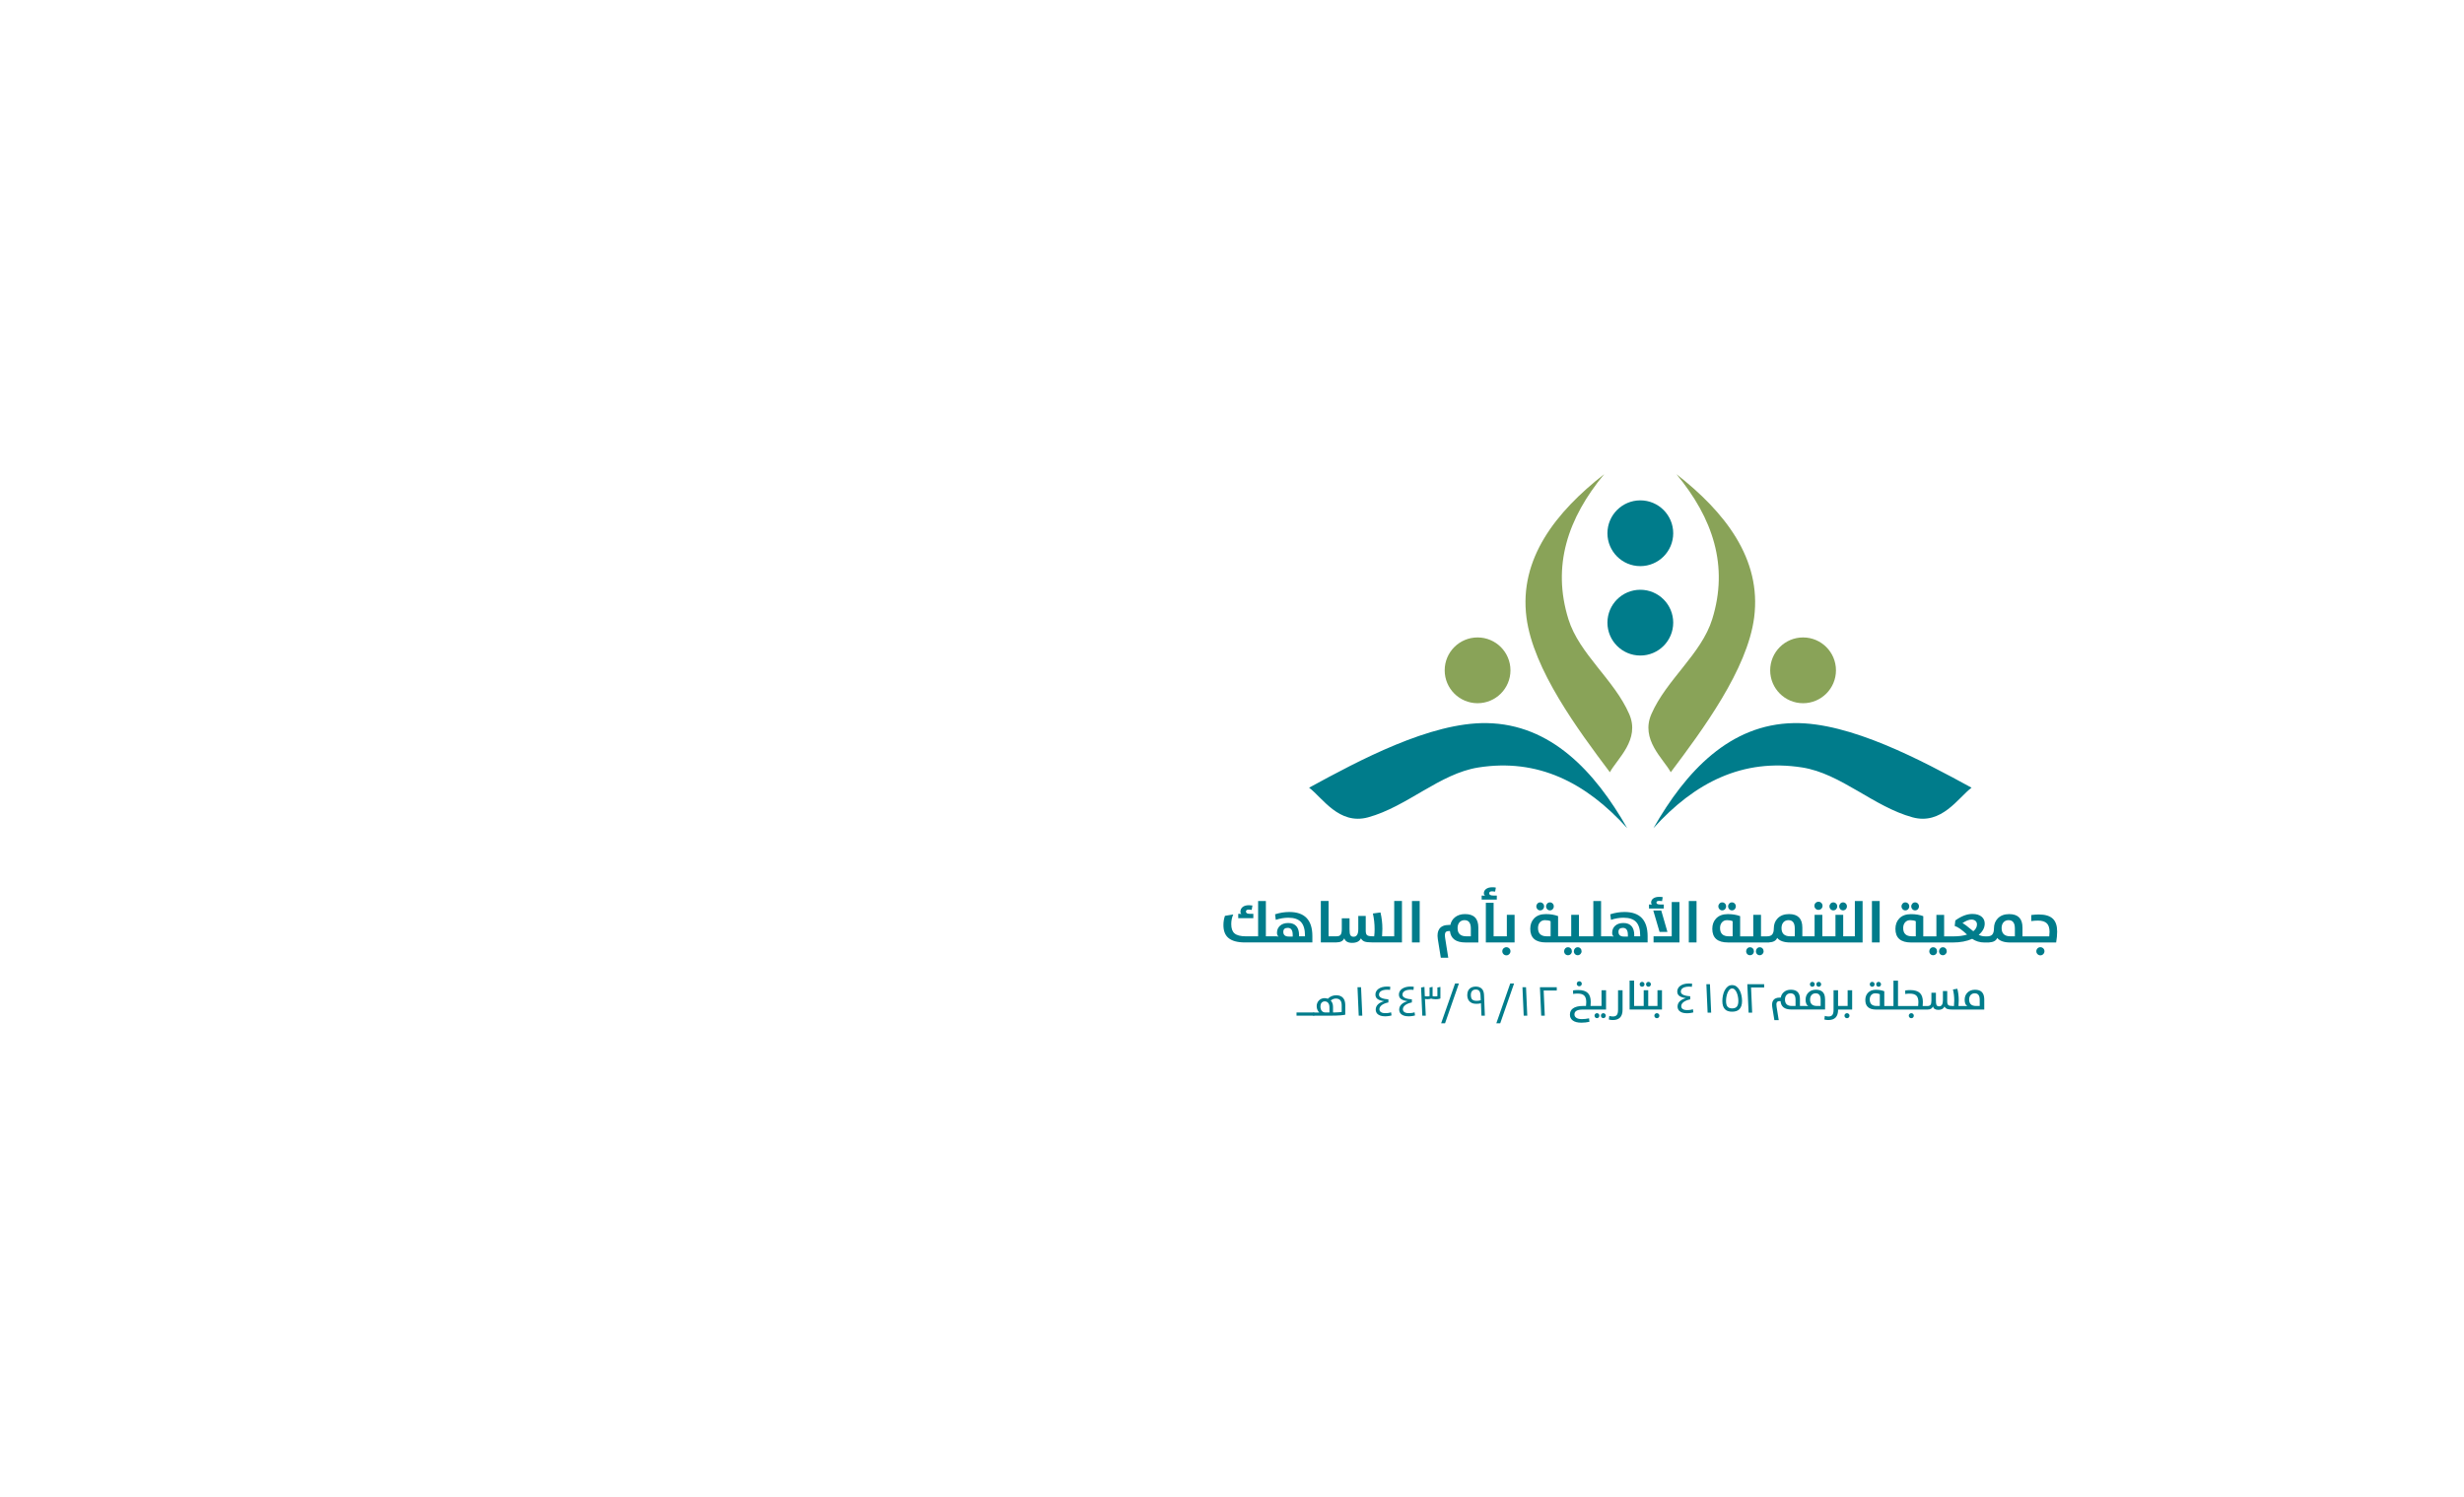 <?xml version="1.0" encoding="utf-8"?>
<!-- Generator: Adobe Illustrator 24.0.1, SVG Export Plug-In . SVG Version: 6.00 Build 0)  -->
<svg version="1.1" xmlns="http://www.w3.org/2000/svg" xmlns:xlink="http://www.w3.org/1999/xlink" x="0px" y="0px"
	 viewBox="0 0 932.77 566.93" style="enable-background:new 0 0 932.77 566.93;" xml:space="preserve">
<style type="text/css">
	.st0{fill-rule:evenodd;clip-rule:evenodd;fill:#007C8B;}
	.st1{fill:#89A358;}
	.st2{fill:#007C8B;}
	.st3{fill-rule:evenodd;clip-rule:evenodd;fill:#89A358;}
	.st4{display:none;}
	.st5{display:inline;}
	.st6{display:inline;fill:#89A358;}
	.st7{display:inline;fill:#007C8B;}
	.st8{fill:url(#SVGID_1_);}
</style>
<g id="Layer_1">
	<g>
		<g>
			<circle class="st0" cx="620.96" cy="235.73" r="12.45"/>
			<circle class="st0" cx="620.96" cy="201.88" r="12.45"/>
			<g>
				<path class="st1" d="M648.18,234.4c-4.1,13.21-17.33,22.88-23.02,35.92c-4.24,9.71,4.51,16.88,7.32,22.04
					c12-15.96,29.02-38.89,31.57-58.58c2.89-22.3-11.21-40.03-29.41-54.25C648.46,196.23,654.45,214.23,648.18,234.4z"/>
				<path class="st1" d="M593.73,234.4c4.1,13.21,17.33,22.88,23.02,35.92c4.24,9.71-4.51,16.88-7.32,22.04
					c-12-15.96-29.02-38.89-31.57-58.58c-2.89-22.3,11.21-40.03,29.41-54.25C593.46,196.23,587.47,214.23,593.73,234.4z"/>
			</g>
			<g>
				<path class="st2" d="M559.7,290.55c-14.7,2.31-27.05,14.87-41.82,18.89c-10.99,2.99-17.26-7.43-22.31-11.23
					c18.85-10.28,45.92-24.81,67.28-24.45c24.19,0.41,40.85,18.18,53.14,39.77C600.36,296.21,582.13,287.03,559.7,290.55z"/>
				<circle class="st3" cx="559.35" cy="253.78" r="12.45"/>
				<path class="st2" d="M682.22,290.55c14.7,2.31,27.05,14.87,41.82,18.89c10.99,2.99,17.26-7.43,22.31-11.23
					c-18.85-10.28-45.92-24.81-67.28-24.45c-24.19,0.41-40.85,18.18-53.14,39.77C641.55,296.21,659.78,287.03,682.22,290.55z"/>
				<circle class="st3" cx="682.57" cy="253.78" r="12.45"/>
			</g>
		</g>
		<g>
			<path class="st2" d="M474.47,345.97h-1.26c-1.03,0-1.54-0.28-1.54-0.85c0-0.51,0.36-0.76,1.07-0.76c0.37,0,0.74,0.04,1.11,0.11
				l0.27-1.66c-0.52-0.07-0.96-0.11-1.31-0.11c-1.09,0-1.92,0.26-2.49,0.77c-0.49,0.45-0.74,1.02-0.74,1.71
				c0,0.43,0.14,0.72,0.42,0.87c-0.28-0.06-0.69-0.09-1.25-0.09v1.66h5.71V345.97z"/>
			<path class="st2" d="M488.08,345.27c-1.8,0-3.6,0.29-5.39,0.87l0.27,2.1c1.63-0.54,3.21-0.8,4.76-0.8c2.19,0,3.8,0.55,4.81,1.66
				c0.99,1.09,1.49,2.8,1.49,5.11v0.27h-2.25v-0.51c0-1.36-0.31-2.43-0.92-3.21c-0.7-0.88-1.76-1.32-3.17-1.32
				c-1.32,0-2.36,0.35-3.14,1.05c-0.75,0.68-1.13,1.58-1.13,2.68c0,0.59,0.19,1.07,0.58,1.42c-0.3-0.07-0.64-0.11-1.04-0.11h-1.52
				h-0.33h-1.89v-13.37h-2.94v13.37h-4.65c-2.03,0-3.46-0.38-4.31-1.13c-0.8-0.7-1.21-1.86-1.21-3.47c0-1.34,0.25-2.56,0.76-3.67
				l-3.14,0.51c-0.38,1.06-0.58,2.22-0.58,3.5c0,2.14,0.6,3.75,1.81,4.81c1.33,1.18,3.45,1.77,6.35,1.77h9.78h0.33h15.4v-2.38
				C496.82,348.32,493.91,345.27,488.08,345.27z M489.38,354.57h-1.47c-1.4,0-2.1-0.59-2.1-1.76c0-1.02,0.56-1.53,1.67-1.53
				c1.26,0,1.89,0.88,1.89,2.65V354.57z"/>
			<path class="st2" d="M527.8,354.48h-2.42h-0.34h-1.84c0.07-1.09,0.11-2.04,0.11-2.87c0-2.11-0.24-4.17-0.72-6.16l-2.87,0.39
				c0.43,1.93,0.65,3.91,0.65,5.96c0,0.95-0.05,1.84-0.16,2.67h-0.58c-1.04,0-1.74-0.13-2.08-0.4c-0.36-0.28-0.54-0.85-0.54-1.72
				v-5.58h-2.82v5.03c0,1.9-0.59,2.84-1.78,2.84c-0.63,0-1.05-0.23-1.26-0.68c-0.18-0.38-0.27-1.11-0.27-2.18v-4.11h-2.93v4.05
				c0,1.06-0.16,1.79-0.47,2.19c-0.29,0.38-0.8,0.56-1.54,0.56h-0.77h-0.34h-1.89v-13.37h-2.93v15.68h4.82h0.34h0.75
				c1.52,0,2.51-0.52,2.96-1.55c0.38,1.15,1.37,1.73,2.95,1.73c1.71,0,2.83-0.57,3.36-1.71c0.32,0.59,0.79,1,1.42,1.23
				c0.59,0.2,1.48,0.3,2.69,0.3h5.73h0.34h5.35v-15.68h-2.93V354.48z"/>
			<rect x="534.51" y="341.12" class="st2" width="2.93" height="15.68"/>
			<path class="st2" d="M554.62,346.06c-1.53,0-2.79,0.4-3.79,1.18c-0.93,0.73-1.52,1.71-1.79,2.93h-0.53
				c-1.71,0-2.92,0.5-3.63,1.49c-0.64,0.92-0.84,2.21-0.58,3.87l1.13,7.05h2.82l-1.15-7.26c-0.17-1.04-0.15-1.77,0.04-2.19
				c0.2-0.42,0.61-0.63,1.26-0.63h0.49c0.32,2.87,2.28,4.31,5.87,4.31h4.88v-5.62C559.65,347.76,557.97,346.06,554.62,346.06z
				 M556.8,354.48h-1.69c-2.22,0-3.33-1.04-3.33-3.12c0-0.88,0.23-1.6,0.69-2.15c0.48-0.56,1.13-0.85,1.94-0.85
				c1.59,0,2.39,1.05,2.39,3.16V354.48z"/>
			<path class="st2" d="M566.64,339.05h-1.3c-1.06,0-1.59-0.28-1.59-0.85c0-0.51,0.37-0.76,1.12-0.76c0.38,0,0.76,0.04,1.13,0.11
				l0.27-1.51c-0.31-0.09-0.75-0.13-1.31-0.13c-1.08,0-1.91,0.24-2.49,0.73c-0.49,0.41-0.74,0.92-0.74,1.52
				c0,0.47,0.17,0.8,0.51,0.98c-0.28-0.06-0.72-0.09-1.34-0.09v1.53h5.73V339.05z"/>
			<polygon class="st2" points="570.43,354.48 567.65,354.48 567.31,354.48 565.42,354.48 565.42,341.79 562.48,341.79 
				562.48,356.8 567.31,356.8 567.65,356.8 573.36,356.8 573.36,346.34 570.43,346.34 			"/>
			<path class="st2" d="M570.25,358.6c-0.42,0-0.78,0.15-1.09,0.44c-0.3,0.3-0.45,0.67-0.45,1.09c0,0.43,0.15,0.8,0.45,1.1
				c0.3,0.3,0.67,0.45,1.09,0.45c0.43,0,0.79-0.15,1.09-0.46c0.3-0.3,0.46-0.66,0.46-1.09c0-0.43-0.15-0.79-0.46-1.09
				C571.03,358.75,570.67,358.6,570.25,358.6z"/>
			<path class="st2" d="M586.74,344.66c0.41,0,0.76-0.15,1.04-0.44c0.28-0.3,0.42-0.65,0.42-1.07c0-0.43-0.14-0.79-0.42-1.07
				c-0.28-0.3-0.63-0.45-1.04-0.45c-0.41,0-0.75,0.15-1.04,0.45c-0.28,0.3-0.42,0.65-0.42,1.07c0,0.42,0.14,0.77,0.42,1.07
				C585.98,344.51,586.33,344.66,586.74,344.66z"/>
			<path class="st2" d="M583.05,344.66c0.42,0,0.77-0.15,1.06-0.44c0.28-0.3,0.42-0.65,0.42-1.07c0-0.43-0.14-0.79-0.42-1.07
				c-0.29-0.3-0.64-0.45-1.06-0.45c-0.41,0-0.75,0.15-1.04,0.45c-0.28,0.3-0.42,0.65-0.42,1.07c0,0.42,0.14,0.77,0.42,1.07
				C582.29,344.51,582.64,344.66,583.05,344.66z"/>
			<path class="st2" d="M593.57,358.62c-0.41,0-0.75,0.15-1.04,0.45c-0.28,0.3-0.42,0.65-0.42,1.06c0,0.43,0.14,0.79,0.42,1.08
				c0.28,0.29,0.63,0.43,1.04,0.43c0.42,0,0.77-0.15,1.06-0.44c0.28-0.29,0.42-0.64,0.42-1.07c0-0.42-0.14-0.78-0.42-1.07
				C594.34,358.76,593.99,358.62,593.57,358.62z"/>
			<path class="st2" d="M597.26,358.62c-0.41,0-0.75,0.15-1.04,0.45c-0.28,0.3-0.42,0.65-0.42,1.06c0,0.43,0.14,0.79,0.42,1.08
				c0.28,0.29,0.63,0.43,1.04,0.43c0.41,0,0.75-0.15,1.04-0.44c0.28-0.3,0.42-0.65,0.42-1.07c0-0.42-0.14-0.78-0.42-1.07
				C598.02,358.76,597.67,358.62,597.26,358.62z"/>
			<path class="st2" d="M614.97,345.27c-1.8,0-3.6,0.29-5.39,0.87l0.27,2.1c1.63-0.54,3.21-0.8,4.76-0.8c2.19,0,3.8,0.55,4.81,1.66
				c0.99,1.09,1.49,2.8,1.49,5.11v0.27h-2.25v-0.51c0-1.36-0.31-2.43-0.92-3.21c-0.7-0.88-1.76-1.32-3.17-1.32
				c-1.32,0-2.36,0.35-3.14,1.05c-0.75,0.68-1.13,1.58-1.13,2.68c0,0.59,0.19,1.07,0.58,1.42c-0.3-0.07-0.64-0.11-1.04-0.11h-1.51
				h-0.34h-1.89v-13.37h-2.93v13.37h-2.41h-0.35h-2.68v-8.14h-2.93v8.14h-2.79h-0.33h-1.85v-7.65c-1.35-0.51-2.9-0.77-4.65-0.77
				c-1.93,0-3.43,0.56-4.48,1.69c-0.94,1.01-1.41,2.31-1.41,3.89c0,3.44,1.99,5.16,5.96,5.16h6.43h0.33h8.4h0.35h7.23h0.34h15.39
				v-2.38C623.71,348.32,620.8,345.27,614.97,345.27z M586.99,354.48h-1.42c-2.23,0-3.34-1.04-3.34-3.12c0-0.88,0.23-1.6,0.71-2.15
				c0.48-0.56,1.13-0.85,1.94-0.85c0.85,0,1.55,0.13,2.12,0.4V354.48z M616.26,354.57h-1.47c-1.4,0-2.1-0.59-2.1-1.76
				c0-1.02,0.56-1.53,1.67-1.53c1.26,0,1.89,0.88,1.89,2.65V354.57z"/>
			<polygon class="st2" points="632.85,354.48 625.97,354.48 625.97,356.8 635.78,356.8 635.78,341.5 632.85,341.5 			"/>
			<path class="st2" d="M629.84,342.43h-1.36c-0.95,0-1.42-0.24-1.42-0.72c0-0.43,0.33-0.64,1-0.64c0.48,0,0.86,0.04,1.12,0.11
				l0.26-1.51c-0.31-0.09-0.75-0.13-1.31-0.13c-1,0-1.78,0.22-2.33,0.65c-0.5,0.4-0.75,0.91-0.75,1.52c0,0.37,0.11,0.64,0.33,0.8
				c-0.28-0.06-0.65-0.09-1.13-0.09v1.53h5.6V342.43z"/>
			<polygon class="st2" points="631.22,352.81 628.88,344.7 625.86,344.7 628.24,352.81 			"/>
			<rect x="639.31" y="341.12" class="st2" width="2.93" height="15.68"/>
			<path class="st2" d="M651.96,344.66c0.42,0,0.77-0.15,1.06-0.44c0.28-0.3,0.42-0.65,0.42-1.07c0-0.43-0.14-0.79-0.42-1.07
				c-0.29-0.3-0.64-0.45-1.06-0.45c-0.41,0-0.75,0.15-1.04,0.45c-0.28,0.3-0.42,0.65-0.42,1.07c0,0.42,0.14,0.77,0.42,1.07
				C651.2,344.51,651.55,344.66,651.96,344.66z"/>
			<path class="st2" d="M655.65,344.66c0.41,0,0.76-0.15,1.04-0.44c0.28-0.3,0.42-0.65,0.42-1.07c0-0.43-0.14-0.79-0.42-1.07
				c-0.28-0.3-0.63-0.45-1.04-0.45c-0.41,0-0.75,0.15-1.04,0.45c-0.28,0.3-0.42,0.65-0.42,1.07c0,0.42,0.14,0.77,0.42,1.07
				C654.89,344.51,655.24,344.66,655.65,344.66z"/>
			<path class="st2" d="M666.17,358.62c-0.41,0-0.75,0.15-1.04,0.45c-0.28,0.3-0.42,0.65-0.42,1.06c0,0.43,0.14,0.79,0.42,1.08
				c0.28,0.29,0.63,0.43,1.04,0.43c0.41,0,0.75-0.15,1.04-0.44c0.28-0.3,0.42-0.65,0.42-1.07c0-0.42-0.14-0.78-0.42-1.07
				C666.93,358.76,666.58,358.62,666.17,358.62z"/>
			<path class="st2" d="M662.48,358.62c-0.41,0-0.75,0.15-1.04,0.45c-0.28,0.3-0.42,0.65-0.42,1.06c0,0.43,0.14,0.79,0.42,1.08
				c0.28,0.29,0.63,0.43,1.04,0.43c0.42,0,0.77-0.15,1.06-0.44c0.28-0.29,0.42-0.64,0.42-1.07c0-0.42-0.14-0.78-0.42-1.07
				C663.25,358.76,662.9,358.62,662.48,358.62z"/>
			<path class="st2" d="M688.4,344.47c0.42,0,0.78-0.15,1.09-0.45c0.3-0.3,0.45-0.67,0.45-1.09c0-0.42-0.15-0.78-0.45-1.09
				c-0.3-0.3-0.67-0.45-1.09-0.45c-0.42,0-0.78,0.15-1.09,0.45c-0.3,0.3-0.45,0.67-0.45,1.09c0,0.43,0.15,0.8,0.45,1.1
				C687.61,344.33,687.97,344.47,688.4,344.47z"/>
			<path class="st2" d="M694.02,344.66c0.42,0,0.77-0.15,1.06-0.44c0.28-0.3,0.42-0.65,0.42-1.07c0-0.43-0.14-0.79-0.42-1.07
				c-0.29-0.3-0.64-0.45-1.06-0.45c-0.41,0-0.75,0.15-1.04,0.45c-0.28,0.3-0.42,0.65-0.42,1.07c0,0.42,0.14,0.77,0.42,1.07
				C693.26,344.51,693.61,344.66,694.02,344.66z"/>
			<path class="st2" d="M697.71,344.66c0.41,0,0.75-0.15,1.04-0.44c0.28-0.3,0.42-0.65,0.42-1.07c0-0.43-0.14-0.79-0.42-1.07
				c-0.28-0.3-0.63-0.45-1.04-0.45c-0.41,0-0.75,0.15-1.04,0.45c-0.28,0.3-0.42,0.65-0.42,1.07c0,0.42,0.14,0.77,0.42,1.07
				C696.95,344.51,697.3,344.66,697.71,344.66z"/>
			<path class="st2" d="M702.16,354.48h-2.42h-0.34h-1.64v-8.14h-2.93v8.14h-2.78h-0.34h-1.85v-8.14h-2.93v8.14h-2.77h-0.35h-1.52
				v-3.31c0-3.41-1.68-5.11-5.03-5.11c-1.84,0-3.29,0.55-4.34,1.64c-0.96,1-1.43,2.25-1.43,3.76c0,1.12-0.23,1.92-0.68,2.39
				c-0.41,0.43-1.05,0.64-1.92,0.64h-2.25v-8.14h-2.93v8.14h-2.79h-0.33h-1.85v-7.65c-1.35-0.51-2.9-0.77-4.65-0.77
				c-1.93,0-3.43,0.56-4.48,1.69c-0.94,1.01-1.41,2.31-1.41,3.89c0,3.44,1.99,5.16,5.96,5.16h6.43h0.33h7.97h0.34h0.45v-0.02
				c1.64-0.09,2.67-0.66,3.08-1.72c0.93,1.16,2.59,1.74,4.98,1.74h6.08h0.35h7.55h0.34h7.35h0.34h5.35v-15.68h-2.93V354.48z
				 M655.9,354.48h-1.42c-2.23,0-3.34-1.04-3.34-3.12c0-0.88,0.23-1.6,0.71-2.15c0.48-0.56,1.13-0.85,1.94-0.85
				c0.85,0,1.55,0.13,2.12,0.4V354.48z M679.43,354.48h-1.69c-2.22,0-3.33-1.04-3.33-3.12c0-0.88,0.23-1.6,0.69-2.15
				c0.48-0.56,1.14-0.85,1.95-0.85c1.59,0,2.38,1.05,2.38,3.16V354.48z"/>
			<rect x="708.64" y="341.12" class="st2" width="2.93" height="15.68"/>
			<path class="st2" d="M724.98,344.66c0.41,0,0.76-0.15,1.04-0.44c0.28-0.3,0.42-0.65,0.42-1.07c0-0.43-0.14-0.79-0.42-1.07
				c-0.28-0.3-0.63-0.45-1.04-0.45c-0.41,0-0.75,0.15-1.04,0.45c-0.28,0.3-0.42,0.65-0.42,1.07c0,0.42,0.14,0.77,0.42,1.07
				C724.22,344.51,724.57,344.66,724.98,344.66z"/>
			<path class="st2" d="M721.29,344.66c0.42,0,0.77-0.15,1.06-0.44c0.28-0.3,0.42-0.65,0.42-1.07c0-0.43-0.14-0.79-0.42-1.07
				c-0.29-0.3-0.64-0.45-1.06-0.45c-0.41,0-0.75,0.15-1.04,0.45c-0.28,0.3-0.42,0.65-0.42,1.07c0,0.42,0.14,0.77,0.42,1.07
				C720.53,344.51,720.88,344.66,721.29,344.66z"/>
			<path class="st2" d="M735.5,358.62c-0.41,0-0.75,0.15-1.04,0.45c-0.28,0.3-0.42,0.65-0.42,1.06c0,0.43,0.14,0.79,0.42,1.08
				c0.28,0.29,0.63,0.43,1.04,0.43c0.41,0,0.75-0.15,1.04-0.44c0.28-0.3,0.42-0.65,0.42-1.07c0-0.42-0.14-0.78-0.42-1.07
				C736.26,358.76,735.92,358.62,735.5,358.62z"/>
			<path class="st2" d="M731.81,358.62c-0.41,0-0.75,0.15-1.04,0.45c-0.28,0.3-0.42,0.65-0.42,1.06c0,0.43,0.14,0.79,0.42,1.08
				s0.63,0.43,1.04,0.43c0.42,0,0.77-0.15,1.06-0.44c0.28-0.29,0.42-0.64,0.42-1.07c0-0.42-0.14-0.78-0.42-1.07
				C732.59,358.76,732.23,358.62,731.81,358.62z"/>
			<path class="st2" d="M777.15,347.85c-1.12-1.09-2.91-1.64-5.36-1.64c-0.85,0-1.8,0.07-2.84,0.21v2.29
				c0.88-0.12,1.73-0.18,2.55-0.18c1.56,0,2.69,0.36,3.39,1.08c0.65,0.68,0.98,1.74,0.98,3.19c0,0.54-0.04,1.1-0.11,1.69h-8.26
				h-0.35h-1.52v-3.31c0-3.41-1.68-5.11-5.03-5.11c-1.84,0-3.29,0.55-4.34,1.64c-0.96,1-1.43,2.25-1.43,3.76
				c0,1.12-0.23,1.92-0.68,2.39c-0.41,0.43-1.05,0.64-1.92,0.64h-0.69c-0.85,0-1.68-0.19-2.48-0.57c1.51-1.27,2.27-2.69,2.27-4.27
				c0-1.05-0.37-1.9-1.1-2.55c-0.83-0.73-2.03-1.1-3.59-1.1c-2.01,0-4.15,0.82-6.43,2.46l-0.24,2.1c1.14,0.31,2.69,1.39,4.67,3.25
				c-1.4,0.46-3.13,0.68-5.18,0.68H739h-0.35h-2.68v-8.14h-2.93v8.14h-2.79h-0.33h-1.85v-7.65c-1.35-0.51-2.9-0.77-4.65-0.77
				c-1.93,0-3.43,0.56-4.48,1.69c-0.94,1.01-1.41,2.31-1.41,3.89c0,3.44,1.99,5.16,5.96,5.16h6.43h0.33h8.4H739h0.25
				c2.84,0,5.28-0.46,7.34-1.38c1.38,0.92,2.91,1.38,4.58,1.38h1.03h0.34h0.43v-0.02c1.64-0.09,2.68-0.65,3.09-1.72
				c0.93,1.16,2.59,1.74,4.98,1.74h6.08h0.35h10.9c0.25-1.51,0.38-2.88,0.38-4.11C778.76,350.5,778.22,348.89,777.15,347.85z
				 M725.23,354.48h-1.42c-2.23,0-3.34-1.04-3.34-3.12c0-0.88,0.23-1.6,0.71-2.15c0.48-0.56,1.13-0.85,1.94-0.85
				c0.85,0,1.55,0.13,2.12,0.4V354.48z M747.01,352.55c-2.16-1.82-3.54-2.84-4.11-3.07c1.33-0.89,2.46-1.34,3.38-1.34
				c0.69,0,1.22,0.18,1.6,0.54c0.35,0.33,0.52,0.77,0.52,1.32C748.39,350.98,747.93,351.83,747.01,352.55z M762.75,354.48h-1.69
				c-2.22,0-3.33-1.04-3.33-3.12c0-0.88,0.23-1.6,0.69-2.15c0.48-0.56,1.14-0.85,1.95-0.85c1.59,0,2.38,1.05,2.38,3.16V354.48z"/>
			<path class="st2" d="M772.4,358.6c-0.42,0-0.78,0.15-1.07,0.44c-0.3,0.3-0.46,0.67-0.46,1.09c0,0.43,0.15,0.8,0.46,1.1
				c0.3,0.3,0.65,0.45,1.07,0.45c0.43,0,0.79-0.15,1.09-0.46c0.3-0.3,0.46-0.66,0.46-1.09c0-0.43-0.15-0.79-0.46-1.09
				C773.19,358.75,772.83,358.6,772.4,358.6z"/>
		</g>
		<g>
			<g>
				<path class="st2" d="M597.85,373.39c0.26,0,0.49-0.09,0.68-0.28c0.18-0.18,0.27-0.41,0.27-0.67s-0.09-0.49-0.27-0.67
					c-0.19-0.18-0.41-0.27-0.68-0.27c-0.26,0-0.49,0.09-0.68,0.27c-0.18,0.18-0.27,0.4-0.27,0.66c0,0.27,0.09,0.49,0.27,0.68
					C597.36,373.29,597.58,373.39,597.85,373.39z"/>
				<path class="st2" d="M604.53,383.58c-0.25,0-0.46,0.09-0.64,0.28c-0.18,0.19-0.27,0.4-0.27,0.65c0,0.26,0.09,0.49,0.27,0.68
					c0.18,0.18,0.39,0.27,0.64,0.27c0.26,0,0.48-0.09,0.66-0.27c0.17-0.18,0.26-0.41,0.26-0.68c0-0.26-0.09-0.48-0.26-0.66
					C605.01,383.68,604.79,383.58,604.53,383.58z"/>
				<path class="st2" d="M606.25,380.85h-2.8h-0.23h-1.11c0.05-0.47,0.08-0.97,0.08-1.51c0-1.52-0.36-2.65-1.09-3.38
					c-0.76-0.76-1.99-1.15-3.68-1.15c-0.62,0-1.26,0.05-1.91,0.14v1.34c0.51-0.09,1.1-0.13,1.75-0.13c1.17,0,2.02,0.27,2.52,0.82
					c0.48,0.51,0.71,1.33,0.71,2.45c0,0.48-0.03,0.95-0.09,1.42h-1.18c-1.68,0-2.94,0.32-3.79,0.95c-0.75,0.56-1.12,1.34-1.12,2.35
					c0,0.93,0.36,1.66,1.07,2.19c0.75,0.56,1.84,0.84,3.27,0.84c1.01,0,2.03-0.11,3.04-0.33l-0.13-1.32c-0.97,0.2-1.88,0.3-2.73,0.3
					c-0.93,0-1.64-0.17-2.13-0.52c-0.46-0.32-0.68-0.74-0.68-1.28c0-1.22,1.05-1.82,3.14-1.82h4.08h0.23h4.52v-7.31h-1.72V380.85z"
					/>
				<path class="st2" d="M606.96,383.58c-0.26,0-0.48,0.09-0.65,0.28c-0.18,0.18-0.27,0.4-0.27,0.65c0,0.26,0.09,0.49,0.27,0.68
					c0.18,0.18,0.39,0.27,0.65,0.27c0.25,0,0.47-0.09,0.65-0.27c0.18-0.19,0.27-0.41,0.27-0.68c0-0.26-0.09-0.48-0.27-0.66
					C607.42,383.68,607.21,383.58,606.96,383.58z"/>
				<path class="st2" d="M612.52,382.39c0,0.9-0.17,1.54-0.5,1.92c-0.3,0.34-0.76,0.52-1.4,0.52c-0.51,0-0.98-0.07-1.41-0.22
					l-0.17,1.37c0.47,0.13,0.97,0.2,1.5,0.2c2.47,0,3.7-1.3,3.7-3.9v-7.39h-1.71V382.39z"/>
				<path class="st2" d="M624.04,373.57c0.26,0,0.48-0.09,0.65-0.27c0.18-0.18,0.27-0.4,0.27-0.66c0-0.25-0.09-0.47-0.27-0.65
					c-0.18-0.18-0.39-0.27-0.65-0.27c-0.25,0-0.47,0.09-0.65,0.27c-0.18,0.18-0.27,0.4-0.27,0.65c0,0.27,0.09,0.49,0.27,0.67
					C623.58,373.48,623.79,373.57,624.04,373.57z"/>
				<path class="st2" d="M621.62,373.57c0.26,0,0.48-0.09,0.65-0.27c0.18-0.18,0.27-0.4,0.27-0.66c0-0.26-0.09-0.48-0.27-0.65
					c-0.17-0.18-0.39-0.27-0.65-0.27c-0.25,0-0.46,0.09-0.64,0.27c-0.18,0.18-0.27,0.4-0.27,0.65c0,0.26,0.09,0.49,0.27,0.67
					C621.16,373.48,621.37,373.57,621.62,373.57z"/>
				<path class="st2" d="M627.22,383.58c-0.26,0-0.49,0.09-0.67,0.28c-0.19,0.18-0.28,0.4-0.28,0.67c0,0.26,0.09,0.49,0.28,0.68
					c0.18,0.18,0.41,0.27,0.67,0.27c0.26,0,0.49-0.09,0.68-0.27c0.18-0.19,0.27-0.41,0.27-0.68c0-0.26-0.09-0.49-0.27-0.67
					C627.71,383.68,627.48,383.58,627.22,383.58z"/>
				<polygon class="st2" points="627.45,380.85 625.46,380.85 625.23,380.85 623.95,380.85 623.95,374.89 622.24,374.89 
					622.24,380.85 620.25,380.85 620.02,380.85 618.61,380.85 618.61,371.24 616.9,371.24 616.9,382.2 620.02,382.2 620.25,382.2 
					625.23,382.2 625.46,382.2 629.16,382.2 629.16,374.89 627.45,374.89 				"/>
				<path class="st2" d="M690.88,378.22c0-2.34-1.14-3.52-3.42-3.52c-1.25,0-2.23,0.38-2.95,1.15c-0.66,0.7-0.99,1.58-0.99,2.65
					c0,1.17,0.34,1.98,1.02,2.44c-0.23-0.06-0.52-0.09-0.89-0.09h-0.82h-0.25h-1.19v-2.63c0-2.34-1.14-3.52-3.43-3.52
					c-1.07,0-1.95,0.29-2.63,0.87c-0.64,0.53-1.05,1.24-1.21,2.12h-0.42c-1.13,0-1.93,0.33-2.4,1c-0.44,0.62-0.56,1.49-0.39,2.6
					l0.8,4.94h1.65l-0.81-5.07c-0.12-0.76-0.1-1.31,0.08-1.64c0.17-0.33,0.51-0.49,1.02-0.49h0.4c0.17,2.11,1.53,3.16,4.08,3.16
					h4.46h0.25h8.06V378.22z M679.71,380.85h-1.38c-1.74,0-2.61-0.81-2.61-2.43c0-0.71,0.19-1.28,0.56-1.7
					c0.38-0.44,0.9-0.66,1.56-0.66c1.25,0,1.88,0.81,1.88,2.43V380.85z M689.21,380.85h-1.38c-1.74,0-2.61-0.81-2.61-2.43
					c0-0.71,0.19-1.28,0.56-1.7c0.38-0.44,0.9-0.66,1.56-0.66c1.25,0,1.88,0.81,1.88,2.43V380.85z"/>
				<path class="st2" d="M688.5,373.57c0.26,0,0.48-0.09,0.65-0.27c0.18-0.18,0.27-0.4,0.27-0.66c0-0.25-0.09-0.47-0.27-0.65
					c-0.18-0.18-0.39-0.27-0.65-0.27c-0.25,0-0.47,0.09-0.65,0.27c-0.18,0.18-0.27,0.4-0.27,0.65c0,0.27,0.09,0.49,0.27,0.67
					C688.02,373.48,688.24,373.57,688.5,373.57z"/>
				<path class="st2" d="M686.07,373.57c0.26,0,0.48-0.09,0.65-0.27c0.18-0.18,0.27-0.4,0.27-0.66c0-0.26-0.09-0.48-0.27-0.65
					c-0.18-0.18-0.39-0.27-0.65-0.27c-0.25,0-0.46,0.09-0.64,0.27c-0.18,0.18-0.27,0.4-0.27,0.65c0,0.26,0.09,0.49,0.27,0.67
					C685.61,373.48,685.82,373.57,686.07,373.57z"/>
				<path class="st2" d="M699.19,383.58c-0.26,0-0.49,0.09-0.67,0.28c-0.19,0.18-0.28,0.4-0.28,0.67c0,0.26,0.09,0.49,0.28,0.68
					c0.18,0.18,0.41,0.27,0.67,0.27s0.49-0.09,0.68-0.27c0.18-0.19,0.27-0.41,0.27-0.68c0-0.26-0.09-0.49-0.27-0.67
					C699.68,383.68,699.45,383.58,699.19,383.58z"/>
				<path class="st2" d="M699.43,380.85h-1.98h-0.24h-1.39v-5.96h-1.71v7.5c0,0.9-0.17,1.54-0.5,1.92c-0.3,0.34-0.76,0.52-1.4,0.52
					c-0.51,0-0.98-0.07-1.41-0.22l-0.17,1.37c0.47,0.13,0.97,0.2,1.5,0.2c2.47,0,3.7-1.3,3.7-3.9v-0.08h1.39h0.24h3.69v-7.31h-1.71
					V380.85z"/>
				<path class="st2" d="M708.73,373.57c0.26,0,0.48-0.09,0.66-0.27c0.17-0.18,0.26-0.4,0.26-0.66c0-0.26-0.09-0.48-0.26-0.65
					c-0.18-0.18-0.4-0.27-0.66-0.27c-0.25,0-0.46,0.09-0.64,0.27c-0.18,0.18-0.27,0.4-0.27,0.65c0,0.26,0.09,0.49,0.27,0.67
					C708.27,373.48,708.48,373.57,708.73,373.57z"/>
				<path class="st2" d="M711.16,373.57c0.25,0,0.47-0.09,0.65-0.27c0.18-0.18,0.27-0.4,0.27-0.66c0-0.25-0.09-0.47-0.27-0.65
					c-0.18-0.18-0.39-0.27-0.65-0.27c-0.26,0-0.48,0.09-0.65,0.27c-0.18,0.18-0.27,0.4-0.27,0.65c0,0.27,0.09,0.49,0.27,0.67
					C710.68,373.48,710.9,373.57,711.16,373.57z"/>
				<path class="st2" d="M723.54,383.58c-0.26,0-0.49,0.09-0.67,0.28c-0.19,0.18-0.28,0.4-0.28,0.67c0,0.26,0.09,0.49,0.28,0.68
					c0.18,0.18,0.41,0.27,0.67,0.27c0.27,0,0.49-0.09,0.68-0.27c0.18-0.19,0.27-0.41,0.27-0.68c0-0.26-0.09-0.49-0.27-0.67
					C724.03,383.68,723.81,383.58,723.54,383.58z"/>
				<path class="st2" d="M747.68,374.71c-1.25,0-2.23,0.38-2.95,1.15c-0.66,0.7-0.99,1.58-0.99,2.65c0,1.17,0.34,1.98,1.02,2.44
					c-0.23-0.06-0.52-0.09-0.89-0.09h-0.83h-0.24h-1.39c0.06-0.73,0.09-1.46,0.09-2.16c0-1.54-0.18-2.99-0.53-4.37l-1.66,0.28
					c0.32,1.3,0.49,2.71,0.49,4.21c0,0.59-0.04,1.27-0.11,2.04h-0.46c-0.82,0-1.36-0.1-1.63-0.3c-0.3-0.22-0.46-0.69-0.46-1.39
					v-3.96h-1.63v3.49c0,1.52-0.48,2.29-1.44,2.29c-0.52,0-0.86-0.19-1.02-0.58c-0.13-0.29-0.19-0.87-0.19-1.72v-2.85h-1.71v2.99
					c0,0.77-0.12,1.31-0.35,1.61c-0.22,0.28-0.61,0.43-1.16,0.43h-0.47h-0.24h-1.09c0.05-0.47,0.08-0.97,0.08-1.51
					c0-1.52-0.36-2.65-1.09-3.38c-0.77-0.76-2-1.15-3.68-1.15c-0.62,0-1.26,0.05-1.91,0.14v1.34c0.51-0.09,1.1-0.13,1.76-0.13
					c1.17,0,2.01,0.27,2.52,0.82c0.48,0.51,0.71,1.33,0.71,2.45c0,0.48-0.03,0.95-0.1,1.42h-5.99h-0.24h-1.39v-9.61h-1.72v9.61
					h-1.83h-0.24h-1.4v-5.6c-0.94-0.36-2-0.55-3.19-0.55c-1.3,0-2.3,0.39-3.02,1.17c-0.65,0.7-0.97,1.6-0.97,2.7
					c0,2.41,1.37,3.62,4.12,3.62h4.46h0.24h4.94h0.24h8.8h0.24h0.46c1.1,0,1.8-0.39,2.09-1.17c0.25,0.85,0.93,1.28,2.04,1.28
					c1.2,0,1.98-0.43,2.35-1.28c0.22,0.45,0.56,0.76,1.02,0.93c0.44,0.16,1.12,0.24,2.05,0.24h3.66h0.24h8.07v-3.98
					C751.1,375.88,749.96,374.71,747.68,374.71z M711.62,380.85h-1.2c-1.74,0-2.61-0.82-2.61-2.45c0-0.7,0.19-1.26,0.56-1.69
					c0.38-0.43,0.9-0.65,1.56-0.65c0.67,0,1.24,0.11,1.69,0.33V380.85z M749.43,380.85h-1.38c-1.74,0-2.61-0.81-2.61-2.43
					c0-0.71,0.19-1.28,0.56-1.7c0.38-0.44,0.9-0.66,1.56-0.66c1.25,0,1.88,0.81,1.88,2.43V380.85z"/>
			</g>
			<g>
				<path class="st2" d="M640.46,373.62c-0.06-0.02-0.18-0.04-0.36-0.06c-0.18-0.02-0.4-0.03-0.68-0.03c-0.55,0-1.02,0.05-1.42,0.15
					c-0.39,0.1-0.72,0.23-0.97,0.4c-0.25,0.17-0.44,0.37-0.56,0.6c-0.12,0.23-0.18,0.47-0.18,0.73c0,0.33,0.11,0.61,0.33,0.82
					c0.22,0.22,0.51,0.39,0.86,0.52c0.35,0.13,0.73,0.23,1.15,0.29c0.42,0.06,0.83,0.11,1.22,0.14v1.17
					c-1.07,0.22-1.9,0.55-2.5,1.01c-0.6,0.46-0.9,0.98-0.9,1.57c0,0.2,0.04,0.38,0.12,0.56c0.08,0.18,0.2,0.33,0.38,0.47
					c0.18,0.14,0.4,0.24,0.68,0.33c0.28,0.08,0.62,0.12,1.03,0.12c0.58,0,1.06-0.04,1.44-0.12c0.38-0.08,0.64-0.15,0.77-0.2
					l0.17,1.18c-0.06,0.02-0.18,0.05-0.34,0.09c-0.17,0.04-0.36,0.08-0.58,0.12c-0.22,0.04-0.46,0.07-0.72,0.09
					c-0.26,0.03-0.51,0.04-0.76,0.04c-0.72,0-1.31-0.08-1.77-0.24c-0.47-0.16-0.83-0.37-1.1-0.61s-0.46-0.52-0.56-0.82
					c-0.1-0.3-0.16-0.58-0.16-0.85c0-0.77,0.28-1.43,0.83-1.98c0.55-0.55,1.35-0.96,2.37-1.23c-1.05-0.13-1.86-0.39-2.44-0.77
					c-0.58-0.38-0.87-0.97-0.87-1.77c0-0.4,0.1-0.79,0.29-1.15c0.19-0.36,0.47-0.68,0.85-0.96c0.37-0.27,0.84-0.49,1.39-0.65
					c0.55-0.16,1.19-0.24,1.92-0.24c0.32,0,0.59,0.01,0.79,0.04c0.21,0.03,0.34,0.05,0.41,0.07L640.46,373.62z"/>
				<path class="st2" d="M647.78,383.38h-1.35l-0.47-10.78h1.35L647.78,383.38z"/>
				<path class="st2" d="M655.72,383.02c-0.58,0-1.1-0.07-1.56-0.22c-0.46-0.14-0.84-0.38-1.16-0.71c-0.32-0.33-0.56-0.74-0.73-1.25
					c-0.17-0.51-0.26-1.13-0.26-1.87c0-0.68,0.07-1.38,0.22-2.09c0.15-0.71,0.37-1.36,0.67-1.94c0.3-0.58,0.68-1.06,1.14-1.43
					c0.46-0.37,1.01-0.56,1.66-0.56c0.65,0,1.22,0.19,1.7,0.56c0.48,0.37,0.87,0.85,1.17,1.43c0.31,0.58,0.53,1.23,0.68,1.94
					c0.14,0.71,0.22,1.41,0.22,2.09c0,0.71-0.09,1.31-0.26,1.83c-0.17,0.51-0.42,0.93-0.73,1.26c-0.32,0.33-0.71,0.57-1.17,0.72
					C656.84,382.94,656.31,383.02,655.72,383.02z M655.72,381.77c0.81,0,1.4-0.22,1.78-0.67c0.38-0.45,0.57-1.16,0.57-2.13
					c0-0.51-0.05-1.04-0.15-1.59c-0.1-0.55-0.24-1.07-0.44-1.53c-0.19-0.47-0.44-0.85-0.73-1.16c-0.3-0.31-0.64-0.46-1.02-0.46
					c-0.39,0-0.73,0.15-1.02,0.46c-0.28,0.31-0.53,0.69-0.72,1.16c-0.2,0.47-0.34,0.98-0.44,1.53s-0.14,1.09-0.14,1.59
					c0,0.99,0.19,1.7,0.56,2.14C654.35,381.55,654.93,381.77,655.72,381.77z"/>
				<path class="st2" d="M661.46,372.6h6.38v1.26h-4.96l0.42,9.52h-1.35L661.46,372.6z"/>
			</g>
			<g>
				<path class="st2" d="M490.81,383.31h6.69v1.21h-6.69V383.31z"/>
				<path class="st2" d="M505.85,376.8c0.61,0,1.13,0.09,1.56,0.28c0.43,0.19,0.78,0.44,1.06,0.77c0.27,0.33,0.47,0.72,0.6,1.17
					c0.12,0.46,0.19,0.95,0.19,1.49v3.64c-0.29,0.09-0.92,0.18-1.9,0.26c-0.97,0.08-2.34,0.12-4.09,0.12h-6.16v-1.21h2.32
					c-0.11-0.09-0.23-0.22-0.34-0.37c-0.11-0.16-0.22-0.33-0.32-0.54c-0.1-0.2-0.18-0.43-0.24-0.67c-0.06-0.24-0.09-0.51-0.09-0.79
					c0-0.48,0.08-0.9,0.25-1.28c0.17-0.38,0.39-0.7,0.66-0.96c0.27-0.26,0.59-0.47,0.95-0.61c0.36-0.14,0.73-0.21,1.11-0.21
					c0.19,0,0.39,0.02,0.61,0.05c0.22,0.04,0.44,0.1,0.65,0.18C503.52,377.24,504.59,376.8,505.85,376.8z M503.27,383.31v-1.96
					c0-0.68-0.15-1.23-0.46-1.63s-0.74-0.61-1.31-0.61c-0.28,0-0.52,0.05-0.73,0.16s-0.38,0.24-0.51,0.41
					c-0.13,0.17-0.24,0.37-0.3,0.59s-0.1,0.46-0.1,0.71c0,0.4,0.05,0.75,0.15,1.05c0.1,0.3,0.23,0.54,0.4,0.72
					c0.17,0.19,0.36,0.33,0.59,0.42c0.23,0.09,0.47,0.14,0.73,0.14H503.27z M504.62,383.31c0.38,0,0.76-0.01,1.12-0.02
					c0.36-0.02,0.69-0.03,0.98-0.05c0.29-0.02,0.54-0.04,0.75-0.06c0.21-0.03,0.35-0.05,0.44-0.07v-2.49c0-0.39-0.04-0.75-0.12-1.07
					c-0.08-0.32-0.2-0.59-0.38-0.82c-0.18-0.22-0.4-0.39-0.68-0.51c-0.28-0.12-0.63-0.18-1.04-0.18c-0.36,0-0.72,0.07-1.06,0.22
					s-0.63,0.32-0.87,0.53c0.25,0.26,0.46,0.58,0.62,0.97s0.25,0.86,0.25,1.42V383.31z"/>
				<path class="st2" d="M515.71,384.53h-1.35l-0.47-10.78h1.35L515.71,384.53z"/>
				<path class="st2" d="M526.2,374.78c-0.06-0.02-0.18-0.04-0.36-0.06c-0.18-0.02-0.4-0.03-0.68-0.03c-0.55,0-1.02,0.05-1.42,0.15
					c-0.39,0.1-0.72,0.23-0.97,0.4c-0.25,0.17-0.44,0.37-0.56,0.6c-0.12,0.23-0.18,0.47-0.18,0.73c0,0.33,0.11,0.61,0.33,0.82
					c0.22,0.22,0.51,0.39,0.86,0.52c0.35,0.13,0.73,0.23,1.15,0.29c0.42,0.06,0.83,0.11,1.22,0.14v1.17
					c-1.07,0.22-1.9,0.55-2.5,1.01c-0.6,0.46-0.9,0.98-0.9,1.57c0,0.2,0.04,0.38,0.12,0.56c0.08,0.18,0.2,0.33,0.38,0.47
					c0.18,0.14,0.4,0.24,0.68,0.33c0.28,0.08,0.62,0.12,1.03,0.12c0.58,0,1.06-0.04,1.44-0.12c0.38-0.08,0.64-0.15,0.77-0.2
					l0.17,1.18c-0.06,0.02-0.18,0.05-0.34,0.09c-0.17,0.04-0.36,0.08-0.58,0.12c-0.22,0.04-0.46,0.07-0.72,0.09
					c-0.26,0.03-0.51,0.04-0.76,0.04c-0.72,0-1.31-0.08-1.77-0.24c-0.47-0.16-0.84-0.37-1.1-0.61c-0.27-0.25-0.46-0.52-0.56-0.82
					c-0.1-0.3-0.16-0.58-0.16-0.85c0-0.77,0.28-1.43,0.83-1.98c0.55-0.55,1.35-0.96,2.37-1.23c-1.05-0.13-1.86-0.39-2.44-0.77
					c-0.58-0.38-0.87-0.97-0.87-1.77c0-0.4,0.1-0.79,0.29-1.15c0.19-0.36,0.47-0.68,0.85-0.96c0.37-0.27,0.84-0.49,1.39-0.65
					c0.55-0.16,1.19-0.24,1.92-0.24c0.32,0,0.59,0.01,0.79,0.04c0.21,0.03,0.34,0.05,0.4,0.07L526.2,374.78z"/>
				<path class="st2" d="M535.09,374.78c-0.06-0.02-0.18-0.04-0.36-0.06c-0.18-0.02-0.4-0.03-0.68-0.03c-0.55,0-1.02,0.05-1.42,0.15
					c-0.39,0.1-0.72,0.23-0.97,0.4c-0.25,0.17-0.44,0.37-0.56,0.6c-0.12,0.23-0.18,0.47-0.18,0.73c0,0.33,0.11,0.61,0.33,0.82
					c0.22,0.22,0.51,0.39,0.86,0.52c0.35,0.13,0.73,0.23,1.15,0.29c0.42,0.06,0.83,0.11,1.22,0.14v1.17
					c-1.07,0.22-1.9,0.55-2.5,1.01c-0.6,0.46-0.9,0.98-0.9,1.57c0,0.2,0.04,0.38,0.12,0.56c0.08,0.18,0.2,0.33,0.38,0.47
					c0.18,0.14,0.4,0.24,0.68,0.33c0.28,0.08,0.62,0.12,1.03,0.12c0.58,0,1.06-0.04,1.44-0.12c0.38-0.08,0.64-0.15,0.77-0.2
					l0.17,1.18c-0.06,0.02-0.18,0.05-0.34,0.09c-0.17,0.04-0.36,0.08-0.58,0.12c-0.22,0.04-0.46,0.07-0.72,0.09
					c-0.26,0.03-0.51,0.04-0.76,0.04c-0.72,0-1.31-0.08-1.77-0.24c-0.47-0.16-0.84-0.37-1.1-0.61c-0.27-0.25-0.46-0.52-0.56-0.82
					c-0.1-0.3-0.16-0.58-0.16-0.85c0-0.77,0.28-1.43,0.83-1.98s1.35-0.96,2.37-1.23c-1.05-0.13-1.86-0.39-2.44-0.77
					c-0.58-0.38-0.87-0.97-0.87-1.77c0-0.4,0.1-0.79,0.29-1.15c0.19-0.36,0.47-0.68,0.85-0.96c0.37-0.27,0.84-0.49,1.39-0.65
					c0.55-0.16,1.19-0.24,1.92-0.24c0.32,0,0.59,0.01,0.79,0.04c0.21,0.03,0.34,0.05,0.4,0.07L535.09,374.78z"/>
				<path class="st2" d="M539.37,377.14c0.02,0.01,0.12,0.03,0.29,0.05c0.17,0.03,0.38,0.04,0.61,0.04c0.2,0,0.39-0.01,0.58-0.04
					c0.19-0.03,0.3-0.04,0.33-0.05v-3.28l1.14-0.23v3.52c0.03,0.01,0.13,0.03,0.3,0.05c0.17,0.03,0.37,0.04,0.6,0.04
					c0.2,0,0.39-0.01,0.59-0.04c0.2-0.03,0.31-0.04,0.33-0.05v-3.28l1.14-0.23v4.4c-0.06,0.02-0.26,0.07-0.58,0.15
					c-0.33,0.08-0.74,0.12-1.24,0.12c-0.4,0-0.75-0.03-1.03-0.08c-0.28-0.05-0.51-0.1-0.68-0.16c-0.14,0.05-0.33,0.1-0.55,0.15
					c-0.22,0.05-0.48,0.07-0.77,0.07c-0.27,0-0.49-0.01-0.66-0.04c-0.17-0.03-0.28-0.05-0.33-0.07l0.3,6.36h-1.31l-0.47-10.67
					l1.28-0.23L539.37,377.14z"/>
				<path class="st2" d="M547.04,387.4h-1.48l5.27-15.06h1.45L547.04,387.4z"/>
				<path class="st2" d="M558.81,380.03c-0.66,0-1.21-0.1-1.65-0.31c-0.44-0.21-0.78-0.47-1.03-0.79c-0.25-0.32-0.43-0.67-0.53-1.06
					c-0.1-0.38-0.15-0.75-0.15-1.1c0-0.6,0.09-1.11,0.26-1.53c0.18-0.42,0.41-0.76,0.72-1.01c0.3-0.25,0.64-0.44,1.03-0.55
					c0.38-0.11,0.79-0.17,1.21-0.17c0.91,0,1.65,0.25,2.21,0.76c0.56,0.51,0.87,1.32,0.92,2.44l0.31,7.82h-1.29l-0.19-4.71
					c-0.22,0.06-0.48,0.11-0.79,0.16C559.53,380.01,559.18,380.03,558.81,380.03z M558.95,378.9c0.45,0,0.8-0.03,1.06-0.09
					c0.26-0.06,0.44-0.11,0.54-0.15l-0.09-1.98c-0.03-0.64-0.19-1.15-0.47-1.51c-0.28-0.36-0.72-0.54-1.32-0.54
					c-0.6,0-1.06,0.18-1.38,0.54c-0.32,0.36-0.48,0.87-0.48,1.51c0,0.82,0.17,1.39,0.51,1.72
					C557.66,378.73,558.2,378.9,558.95,378.9z"/>
				<path class="st2" d="M567.93,387.4h-1.48l5.27-15.06h1.45L567.93,387.4z"/>
				<path class="st2" d="M578.16,384.53h-1.35l-0.47-10.78h1.35L578.16,384.53z"/>
				<path class="st2" d="M582.95,373.75h6.38v1.26h-4.96l0.42,9.52h-1.35L582.95,373.75z"/>
			</g>
		</g>
	</g>
</g>
<g id="Layer_4" class="st4">
	<g class="st5">
		<circle class="st0" cx="479.31" cy="188.37" r="23.7"/>
		<circle class="st0" cx="479.31" cy="123.95" r="23.7"/>
		<g>
			<path class="st1" d="M531.13,185.83c-7.81,25.14-32.98,43.54-43.81,68.36c-8.06,18.47,8.58,32.13,13.93,41.94
				c22.83-30.37,55.23-74.02,60.07-111.49c5.5-42.45-21.33-76.18-55.97-103.24C531.65,113.19,543.05,147.46,531.13,185.83z"/>
			<path class="st1" d="M427.5,185.83c7.81,25.14,32.98,43.54,43.81,68.36c8.06,18.47-8.58,32.13-13.93,41.94
				c-22.83-30.37-55.23-74.02-60.07-111.49c-5.5-42.45,21.33-76.18,55.97-103.24C426.97,113.19,415.58,147.46,427.5,185.83z"/>
		</g>
		<g>
			<path class="st2" d="M362.73,292.69c-27.97,4.39-51.49,28.3-79.59,35.96c-20.92,5.7-32.86-14.15-42.46-21.37
				c35.88-19.56,87.4-47.22,128.04-46.53c46.03,0.77,77.74,34.6,101.13,75.69C440.12,303.47,405.43,286,362.73,292.69z"/>
			<circle class="st3" cx="362.06" cy="222.72" r="23.7"/>
			<path class="st2" d="M595.9,292.69c27.97,4.39,51.49,28.3,79.59,35.96c20.92,5.7,32.86-14.15,42.46-21.37
				c-35.88-19.56-87.4-47.22-128.04-46.53c-46.03,0.77-77.74,34.6-101.13,75.69C518.51,303.47,553.2,286,595.9,292.69z"/>
			<circle class="st3" cx="596.57" cy="222.72" r="23.7"/>
		</g>
	</g>
</g>
<g id="Layer_3" class="st4">
	<rect x="1001.18" y="307.58" class="st6" width="115.96" height="59.87"/>
	<rect x="1001.18" y="392.62" class="st7" width="115.96" height="59.87"/>
	<g class="st5">
		<linearGradient id="SVGID_1_" gradientUnits="userSpaceOnUse" x1="110.174" y1="333.866" x2="509.305" y2="333.866">
			<stop  offset="0" style="stop-color:#89A358"/>
			<stop  offset="1" style="stop-color:#007C8B"/>
		</linearGradient>
		<rect x="110.17" y="134.3" class="st8" width="399.13" height="399.13"/>
	</g>
</g>
<g id="Layer_2" class="st4">
	<g class="st5">
		<circle class="st0" cx="742.85" cy="186.81" r="12.45"/>
		<circle class="st0" cx="742.85" cy="152.96" r="12.45"/>
		<g>
			<path class="st1" d="M770.08,185.47c-4.1,13.21-17.33,22.88-23.02,35.92c-4.24,9.71,4.51,16.88,7.32,22.04
				c12-15.96,29.02-38.89,31.57-58.58c2.89-22.3-11.21-40.03-29.41-54.25C770.36,147.31,776.34,165.31,770.08,185.47z"/>
			<path class="st1" d="M715.63,185.47c4.1,13.21,17.33,22.88,23.02,35.92c4.24,9.71-4.51,16.88-7.32,22.04
				c-12-15.96-29.02-38.89-31.57-58.58c-2.89-22.3,11.21-40.03,29.41-54.25C715.35,147.31,709.36,165.31,715.63,185.47z"/>
		</g>
		<g>
			<path class="st2" d="M681.59,241.62c-14.7,2.31-27.05,14.87-41.82,18.89c-10.99,2.99-17.26-7.43-22.31-11.23
				c18.85-10.28,45.92-24.81,67.28-24.45c24.19,0.41,40.85,18.18,53.14,39.77C722.26,247.29,704.03,238.11,681.59,241.62z"/>
			<circle class="st3" cx="681.24" cy="204.86" r="12.45"/>
			<path class="st2" d="M804.11,241.62c14.7,2.31,27.05,14.87,41.82,18.89c10.99,2.99,17.26-7.43,22.31-11.23
				c-18.85-10.28-45.92-24.81-67.28-24.45c-24.19,0.41-40.85,18.18-53.14,39.77C763.45,247.29,781.68,238.11,804.11,241.62z"/>
			<circle class="st3" cx="804.46" cy="204.86" r="12.45"/>
		</g>
	</g>
	<g class="st5">
		<g>
			<path class="st2" d="M188.4,175.82h-1.75c-1.43,0-2.14-0.39-2.14-1.17c0-0.7,0.5-1.06,1.49-1.06c0.51,0,1.03,0.05,1.54,0.15
				l0.38-2.31c-0.72-0.1-1.33-0.15-1.82-0.15c-1.51,0-2.66,0.36-3.45,1.07c-0.68,0.62-1.03,1.42-1.03,2.38c0,0.6,0.2,1.01,0.59,1.21
				c-0.38-0.08-0.96-0.12-1.73-0.12v2.31h7.93V175.82z"/>
			<path class="st2" d="M207.3,174.86c-2.5,0-5,0.4-7.48,1.21l0.38,2.91c2.26-0.74,4.46-1.12,6.6-1.12c3.04,0,5.27,0.77,6.68,2.31
				c1.38,1.52,2.07,3.88,2.07,7.1v0.38h-3.12v-0.71c0-1.89-0.43-3.38-1.28-4.46c-0.98-1.23-2.44-1.84-4.4-1.84
				c-1.83,0-3.28,0.49-4.36,1.46c-1.05,0.95-1.57,2.19-1.57,3.72c0,0.82,0.27,1.48,0.8,1.98c-0.41-0.1-0.89-0.15-1.45-0.15h-2.11
				h-0.45h-2.62v-18.56h-4.09v18.56h-6.45c-2.81,0-4.81-0.52-5.98-1.57c-1.12-0.97-1.67-2.58-1.67-4.82c0-1.86,0.35-3.56,1.06-5.09
				l-4.36,0.71c-0.53,1.47-0.8,3.08-0.8,4.85c0,2.98,0.84,5.2,2.52,6.68c1.85,1.64,4.79,2.46,8.82,2.46h13.58h0.45h21.38v-3.3
				C219.44,179.09,215.39,174.86,207.3,174.86z M209.1,187.76h-2.04c-1.94,0-2.91-0.81-2.91-2.44c0-1.42,0.77-2.13,2.32-2.13
				c1.75,0,2.62,1.23,2.62,3.68V187.76z"/>
			<path class="st2" d="M262.45,187.64h-3.36h-0.47h-2.55c0.1-1.51,0.15-2.83,0.15-3.98c0-2.93-0.33-5.78-0.99-8.55l-3.98,0.54
				c0.6,2.67,0.9,5.43,0.9,8.28c0,1.32-0.08,2.55-0.23,3.71h-0.8c-1.45,0-2.41-0.19-2.89-0.56c-0.5-0.38-0.75-1.18-0.75-2.38v-7.75
				h-3.92v6.98c0,2.63-0.82,3.95-2.47,3.95c-0.87,0-1.46-0.32-1.75-0.95c-0.25-0.53-0.38-1.54-0.38-3.03v-5.71h-4.07v5.62
				c0,1.48-0.22,2.49-0.65,3.04c-0.4,0.52-1.12,0.78-2.14,0.78h-1.07h-0.47h-2.62v-18.56h-4.07v21.77h6.69h0.47h1.04
				c2.11,0,3.48-0.72,4.12-2.15c0.53,1.6,1.9,2.4,4.1,2.4c2.37,0,3.92-0.79,4.66-2.37c0.44,0.83,1.1,1.39,1.97,1.7
				c0.81,0.28,2.06,0.42,3.74,0.42h7.96h0.47h7.43v-21.77h-4.07V187.64z"/>
			<rect x="271.76" y="169.09" class="st2" width="4.07" height="21.77"/>
			<path class="st2" d="M299.67,175.94c-2.12,0-3.87,0.55-5.26,1.64c-1.29,1.02-2.12,2.37-2.49,4.07h-0.74
				c-2.37,0-4.05,0.69-5.03,2.06c-0.89,1.28-1.16,3.07-0.8,5.37l1.57,9.78h3.92l-1.6-10.09c-0.23-1.45-0.21-2.46,0.06-3.04
				c0.27-0.58,0.85-0.88,1.75-0.88h0.68c0.44,3.99,3.16,5.99,8.16,5.99h6.77v-7.81C306.65,178.31,304.32,175.94,299.67,175.94z
				 M302.7,187.64h-2.35c-3.09,0-4.63-1.44-4.63-4.33c0-1.23,0.32-2.22,0.96-2.98c0.66-0.78,1.56-1.18,2.7-1.18
				c2.21,0,3.32,1.46,3.32,4.39V187.64z"/>
			<path class="st2" d="M316.36,166.22h-1.81c-1.47,0-2.2-0.39-2.2-1.18c0-0.7,0.52-1.06,1.55-1.06c0.53,0,1.06,0.05,1.57,0.15
				l0.38-2.09c-0.43-0.12-1.04-0.18-1.82-0.18c-1.5,0-2.65,0.34-3.45,1.01c-0.68,0.57-1.03,1.28-1.03,2.11
				c0,0.65,0.24,1.11,0.71,1.36c-0.38-0.08-1-0.12-1.85-0.12v2.12h7.96V166.22z"/>
			<polygon class="st2" points="321.62,187.64 317.76,187.64 317.29,187.64 314.67,187.64 314.67,170.02 310.59,170.02 
				310.59,190.85 317.29,190.85 317.76,190.85 325.69,190.85 325.69,176.34 321.62,176.34 			"/>
			<path class="st2" d="M321.36,193.36c-0.58,0-1.09,0.21-1.51,0.62c-0.41,0.42-0.62,0.93-0.62,1.51c0,0.6,0.21,1.11,0.62,1.52
				c0.42,0.41,0.92,0.62,1.51,0.62c0.59,0,1.09-0.21,1.51-0.63c0.42-0.41,0.63-0.91,0.63-1.51c0-0.59-0.21-1.09-0.63-1.51
				C322.46,193.56,321.96,193.36,321.36,193.36z"/>
			<path class="st2" d="M344.26,174c0.57,0,1.06-0.21,1.45-0.62c0.39-0.41,0.59-0.9,0.59-1.48c0-0.59-0.2-1.09-0.59-1.49
				c-0.39-0.41-0.87-0.62-1.45-0.62c-0.56,0-1.05,0.21-1.45,0.62c-0.39,0.41-0.59,0.91-0.59,1.49c0,0.58,0.2,1.08,0.59,1.48
				C343.21,173.79,343.69,174,344.26,174z"/>
			<path class="st2" d="M339.14,174c0.58,0,1.08-0.21,1.48-0.62c0.39-0.41,0.59-0.9,0.59-1.48c0-0.59-0.2-1.09-0.59-1.49
				c-0.4-0.41-0.89-0.62-1.48-0.62c-0.56,0-1.05,0.21-1.45,0.62c-0.39,0.41-0.59,0.91-0.59,1.49c0,0.58,0.2,1.08,0.59,1.48
				C338.08,173.79,338.56,174,339.14,174z"/>
			<path class="st2" d="M353.74,193.39c-0.56,0-1.05,0.21-1.45,0.62c-0.39,0.41-0.59,0.9-0.59,1.48c0,0.59,0.2,1.09,0.59,1.49
				s0.87,0.6,1.45,0.6c0.58,0,1.08-0.21,1.48-0.62c0.39-0.4,0.59-0.89,0.59-1.48c0-0.58-0.2-1.08-0.59-1.49
				C354.82,193.59,354.33,193.39,353.74,193.39z"/>
			<path class="st2" d="M358.87,193.39c-0.56,0-1.05,0.21-1.45,0.62c-0.39,0.41-0.59,0.9-0.59,1.48c0,0.59,0.2,1.09,0.59,1.49
				c0.39,0.4,0.87,0.6,1.45,0.6c0.56,0,1.04-0.21,1.45-0.62c0.39-0.41,0.59-0.9,0.59-1.48c0-0.58-0.2-1.08-0.59-1.49
				C359.92,193.59,359.44,193.39,358.87,193.39z"/>
			<path class="st2" d="M383.46,174.86c-2.5,0-5,0.4-7.48,1.21l0.38,2.91c2.26-0.74,4.46-1.12,6.6-1.12c3.05,0,5.27,0.77,6.68,2.31
				c1.38,1.52,2.07,3.88,2.07,7.1v0.38h-3.12v-0.71c0-1.89-0.43-3.38-1.28-4.46c-0.98-1.23-2.44-1.84-4.4-1.84
				c-1.83,0-3.28,0.49-4.36,1.46c-1.05,0.95-1.57,2.19-1.57,3.72c0,0.82,0.27,1.48,0.8,1.98c-0.41-0.1-0.89-0.15-1.45-0.15h-2.1
				h-0.47h-2.62v-18.56h-4.07v18.56h-3.35h-0.48h-3.72v-11.3h-4.07v11.3h-3.87h-0.45h-2.56v-10.63c-1.88-0.71-4.03-1.07-6.45-1.07
				c-2.68,0-4.76,0.78-6.23,2.35c-1.31,1.41-1.96,3.21-1.96,5.4c0,4.77,2.76,7.16,8.28,7.16h8.92h0.45h11.67h0.48h10.04h0.47h21.36
				v-3.3C395.59,179.09,391.54,174.86,383.46,174.86z M344.61,187.64h-1.97c-3.1,0-4.64-1.44-4.64-4.33c0-1.23,0.33-2.22,0.98-2.98
				c0.66-0.78,1.56-1.18,2.7-1.18c1.18,0,2.16,0.19,2.94,0.56V187.64z M385.25,187.76h-2.04c-1.94,0-2.91-0.81-2.91-2.44
				c0-1.42,0.77-2.13,2.32-2.13c1.75,0,2.62,1.23,2.62,3.68V187.76z"/>
			<polygon class="st2" points="408.27,187.64 398.73,187.64 398.73,190.85 412.34,190.85 412.34,169.61 408.27,169.61 			"/>
			<path class="st2" d="M404.09,170.91h-1.88c-1.32,0-1.97-0.33-1.97-1c0-0.59,0.46-0.89,1.39-0.89c0.67,0,1.19,0.05,1.55,0.15
				l0.36-2.1c-0.43-0.12-1.04-0.18-1.82-0.18c-1.39,0-2.47,0.3-3.24,0.9c-0.69,0.55-1.04,1.26-1.04,2.11c0,0.51,0.15,0.89,0.45,1.12
				c-0.38-0.08-0.9-0.12-1.57-0.12v2.12h7.78V170.91z"/>
			<polygon class="st2" points="406.01,185.32 402.77,174.06 398.58,174.06 401.88,185.32 			"/>
			<rect x="417.24" y="169.09" class="st2" width="4.07" height="21.77"/>
			<path class="st2" d="M434.8,174c0.58,0,1.08-0.21,1.48-0.62c0.39-0.41,0.59-0.9,0.59-1.48c0-0.59-0.2-1.09-0.59-1.49
				c-0.4-0.41-0.89-0.62-1.48-0.62c-0.56,0-1.05,0.21-1.45,0.62c-0.39,0.41-0.59,0.91-0.59,1.49c0,0.58,0.2,1.08,0.59,1.48
				C433.75,173.79,434.23,174,434.8,174z"/>
			<path class="st2" d="M439.93,174c0.57,0,1.06-0.21,1.45-0.62c0.39-0.41,0.59-0.9,0.59-1.48c0-0.59-0.2-1.09-0.59-1.49
				c-0.39-0.41-0.87-0.62-1.45-0.62c-0.56,0-1.05,0.21-1.45,0.62c-0.39,0.41-0.59,0.91-0.59,1.49c0,0.58,0.2,1.08,0.59,1.48
				C438.87,173.79,439.35,174,439.93,174z"/>
			<path class="st2" d="M454.53,193.39c-0.56,0-1.05,0.21-1.45,0.62c-0.39,0.41-0.59,0.9-0.59,1.48c0,0.59,0.2,1.09,0.59,1.49
				s0.87,0.6,1.45,0.6c0.56,0,1.04-0.21,1.45-0.62c0.39-0.41,0.59-0.9,0.59-1.48c0-0.58-0.2-1.08-0.59-1.49
				C455.59,193.59,455.1,193.39,454.53,193.39z"/>
			<path class="st2" d="M449.41,193.39c-0.56,0-1.05,0.21-1.45,0.62c-0.39,0.41-0.59,0.9-0.59,1.48c0,0.59,0.2,1.09,0.59,1.49
				c0.39,0.4,0.87,0.6,1.45,0.6c0.58,0,1.08-0.21,1.48-0.62c0.39-0.4,0.59-0.89,0.59-1.48c0-0.58-0.2-1.08-0.59-1.49
				C450.48,193.59,449.99,193.39,449.41,193.39z"/>
			<path class="st2" d="M485.39,173.75c0.58,0,1.09-0.21,1.51-0.62c0.41-0.42,0.62-0.93,0.62-1.51c0-0.58-0.21-1.09-0.62-1.51
				c-0.42-0.41-0.93-0.62-1.51-0.62c-0.58,0-1.09,0.21-1.51,0.62c-0.41,0.42-0.62,0.93-0.62,1.51c0,0.6,0.21,1.11,0.62,1.52
				C484.29,173.54,484.8,173.75,485.39,173.75z"/>
			<path class="st2" d="M493.2,174c0.58,0,1.08-0.21,1.48-0.62c0.39-0.41,0.59-0.9,0.59-1.48c0-0.59-0.2-1.09-0.59-1.49
				c-0.4-0.41-0.89-0.62-1.48-0.62c-0.56,0-1.05,0.21-1.45,0.62c-0.39,0.41-0.59,0.91-0.59,1.49c0,0.58,0.2,1.08,0.59,1.48
				C492.14,173.79,492.62,174,493.2,174z"/>
			<path class="st2" d="M498.32,174c0.56,0,1.04-0.21,1.45-0.62c0.39-0.41,0.59-0.9,0.59-1.48c0-0.59-0.2-1.09-0.59-1.49
				c-0.39-0.41-0.87-0.62-1.45-0.62c-0.56,0-1.05,0.21-1.45,0.62c-0.39,0.41-0.59,0.91-0.59,1.49c0,0.58,0.2,1.08,0.59,1.48
				C497.27,173.79,497.75,174,498.32,174z"/>
			<path class="st2" d="M504.49,187.64h-3.36h-0.47h-2.28v-11.3h-4.07v11.3h-3.86h-0.47h-2.56v-11.3h-4.07v11.3h-3.84h-0.48h-2.11
				v-4.6c0-4.73-2.33-7.1-6.98-7.1c-2.55,0-4.56,0.76-6.03,2.28c-1.33,1.39-1.99,3.13-1.99,5.22c0,1.56-0.32,2.66-0.95,3.32
				c-0.57,0.59-1.46,0.89-2.67,0.89h-3.12v-11.3h-4.07v11.3h-3.87h-0.45h-2.56v-10.63c-1.88-0.71-4.03-1.07-6.45-1.07
				c-2.68,0-4.76,0.78-6.23,2.35c-1.31,1.41-1.96,3.21-1.96,5.4c0,4.77,2.76,7.16,8.28,7.16h8.92h0.45h11.06h0.47h0.62v-0.02
				c2.27-0.12,3.71-0.91,4.28-2.39c1.29,1.61,3.59,2.41,6.92,2.41h8.44h0.48h10.48h0.47h10.21h0.47h7.43v-21.77h-4.07V187.64z
				 M440.27,187.64h-1.97c-3.1,0-4.64-1.44-4.64-4.33c0-1.23,0.33-2.22,0.98-2.98c0.66-0.78,1.56-1.18,2.7-1.18
				c1.18,0,2.16,0.19,2.94,0.56V187.64z M472.94,187.64h-2.35c-3.09,0-4.63-1.44-4.63-4.33c0-1.23,0.32-2.22,0.96-2.98
				c0.67-0.78,1.58-1.18,2.71-1.18c2.2,0,3.3,1.46,3.3,4.39V187.64z"/>
			<rect x="513.5" y="169.09" class="st2" width="4.07" height="21.77"/>
			<path class="st2" d="M536.18,174c0.57,0,1.06-0.21,1.45-0.62c0.39-0.41,0.59-0.9,0.59-1.48c0-0.59-0.2-1.09-0.59-1.49
				c-0.39-0.41-0.87-0.62-1.45-0.62c-0.56,0-1.05,0.21-1.45,0.62c-0.39,0.41-0.59,0.91-0.59,1.49c0,0.58,0.2,1.08,0.59,1.48
				C535.12,173.79,535.6,174,536.18,174z"/>
			<path class="st2" d="M531.05,174c0.58,0,1.07-0.21,1.48-0.62c0.39-0.41,0.59-0.9,0.59-1.48c0-0.59-0.2-1.09-0.59-1.49
				c-0.4-0.41-0.89-0.62-1.48-0.62c-0.56,0-1.05,0.21-1.45,0.62c-0.39,0.41-0.59,0.91-0.59,1.49c0,0.58,0.2,1.08,0.59,1.48
				C530,173.79,530.48,174,531.05,174z"/>
			<path class="st2" d="M550.78,193.39c-0.56,0-1.05,0.21-1.45,0.62c-0.39,0.41-0.59,0.9-0.59,1.48c0,0.59,0.2,1.09,0.59,1.49
				c0.39,0.4,0.87,0.6,1.45,0.6c0.56,0,1.05-0.21,1.45-0.62c0.39-0.41,0.59-0.9,0.59-1.48c0-0.58-0.2-1.08-0.59-1.49
				C551.84,193.59,551.36,193.39,550.78,193.39z"/>
			<path class="st2" d="M545.66,193.39c-0.56,0-1.05,0.21-1.45,0.62c-0.39,0.41-0.59,0.9-0.59,1.48c0,0.59,0.2,1.09,0.59,1.49
				s0.87,0.6,1.45,0.6c0.58,0,1.08-0.21,1.48-0.62c0.39-0.4,0.59-0.89,0.59-1.48c0-0.58-0.2-1.08-0.59-1.49
				C546.73,193.59,546.24,193.39,545.66,193.39z"/>
			<path class="st2" d="M608.59,178.43c-1.56-1.52-4.04-2.28-7.45-2.28c-1.19,0-2.5,0.1-3.95,0.29v3.18
				c1.22-0.17,2.4-0.26,3.54-0.26c2.17,0,3.74,0.5,4.7,1.49c0.9,0.94,1.36,2.42,1.36,4.43c0,0.74-0.05,1.53-0.15,2.35h-11.47h-0.48
				h-2.11v-4.6c0-4.73-2.33-7.1-6.98-7.1c-2.55,0-4.56,0.76-6.03,2.28c-1.33,1.39-1.99,3.13-1.99,5.22c0,1.56-0.32,2.66-0.95,3.32
				c-0.57,0.59-1.46,0.89-2.67,0.89H573c-1.19,0-2.33-0.26-3.44-0.8c2.1-1.76,3.15-3.73,3.15-5.92c0-1.46-0.51-2.64-1.52-3.54
				c-1.16-1.02-2.82-1.52-4.99-1.52c-2.78,0-5.76,1.14-8.92,3.42l-0.33,2.91c1.58,0.43,3.74,1.93,6.48,4.51
				c-1.95,0.63-4.35,0.95-7.19,0.95h-0.6h-0.48h-3.72v-11.3h-4.07v11.3h-3.87h-0.45h-2.56v-10.63c-1.88-0.71-4.03-1.07-6.45-1.07
				c-2.68,0-4.76,0.78-6.22,2.35c-1.31,1.41-1.96,3.21-1.96,5.4c0,4.77,2.76,7.16,8.27,7.16h8.92h0.45h11.67h0.48h0.35
				c3.94,0,7.34-0.64,10.19-1.91c1.92,1.28,4.04,1.91,6.36,1.91h1.43h0.47h0.6v-0.02c2.28-0.12,3.72-0.91,4.3-2.39
				c1.29,1.61,3.59,2.41,6.92,2.41h8.44h0.48h15.13c0.35-2.1,0.53-4,0.53-5.71C610.84,182.12,610.09,179.88,608.59,178.43z
				 M536.52,187.64h-1.97c-3.1,0-4.64-1.44-4.64-4.33c0-1.23,0.33-2.22,0.98-2.98c0.66-0.78,1.56-1.18,2.7-1.18
				c1.18,0,2.15,0.19,2.94,0.56V187.64z M566.76,184.96c-3.01-2.52-4.91-3.94-5.71-4.27c1.85-1.24,3.41-1.85,4.69-1.85
				c0.96,0,1.69,0.25,2.22,0.76c0.48,0.46,0.72,1.07,0.72,1.84C568.68,182.78,568.04,183.95,566.76,184.96z M588.61,187.64h-2.35
				c-3.09,0-4.63-1.44-4.63-4.33c0-1.23,0.32-2.22,0.96-2.98c0.67-0.78,1.58-1.18,2.71-1.18c2.2,0,3.3,1.46,3.3,4.39V187.64z"/>
			<path class="st2" d="M602.01,193.36c-0.58,0-1.08,0.21-1.49,0.62c-0.42,0.42-0.63,0.93-0.63,1.51c0,0.6,0.21,1.11,0.63,1.52
				c0.41,0.41,0.91,0.62,1.49,0.62c0.59,0,1.09-0.21,1.51-0.63c0.42-0.41,0.63-0.91,0.63-1.51c0-0.59-0.21-1.09-0.63-1.51
				C603.1,193.56,602.6,193.36,602.01,193.36z"/>
		</g>
		<g>
			<g>
				<path class="st2" d="M359.69,213.89c0.37,0,0.68-0.13,0.94-0.39c0.25-0.25,0.38-0.56,0.38-0.93c0-0.37-0.13-0.67-0.38-0.93
					c-0.26-0.25-0.57-0.37-0.94-0.37s-0.68,0.13-0.94,0.38c-0.25,0.25-0.38,0.56-0.38,0.92c0,0.37,0.13,0.69,0.38,0.94
					C359,213.76,359.31,213.89,359.69,213.89z"/>
				<path class="st2" d="M368.95,228.04c-0.34,0-0.64,0.13-0.89,0.39c-0.25,0.26-0.37,0.56-0.37,0.91c0,0.37,0.12,0.68,0.37,0.94
					c0.25,0.25,0.54,0.38,0.89,0.38c0.37,0,0.67-0.13,0.92-0.38c0.24-0.25,0.36-0.57,0.36-0.94c0-0.36-0.12-0.66-0.36-0.92
					C369.63,228.17,369.32,228.04,368.95,228.04z"/>
				<path class="st2" d="M371.35,224.25h-3.89h-0.32h-1.54c0.07-0.65,0.11-1.35,0.11-2.1c0-2.12-0.51-3.68-1.52-4.69
					c-1.06-1.06-2.76-1.59-5.1-1.59c-0.86,0-1.75,0.07-2.66,0.2v1.86c0.71-0.12,1.52-0.18,2.43-0.18c1.63,0,2.8,0.38,3.5,1.14
					c0.66,0.71,0.99,1.84,0.99,3.4c0,0.67-0.04,1.32-0.13,1.97h-1.64c-2.33,0-4.09,0.44-5.26,1.32c-1.04,0.78-1.56,1.87-1.56,3.26
					c0,1.29,0.49,2.3,1.49,3.04c1.05,0.78,2.56,1.17,4.53,1.17c1.41,0,2.81-0.15,4.22-0.45l-0.18-1.83
					c-1.34,0.27-2.61,0.41-3.8,0.41c-1.29,0-2.28-0.24-2.96-0.73c-0.63-0.44-0.95-1.03-0.95-1.77c0-1.69,1.45-2.53,4.36-2.53h5.66
					h0.32h6.27v-10.15h-2.38V224.25z"/>
				<path class="st2" d="M372.33,228.04c-0.36,0-0.66,0.13-0.91,0.39c-0.25,0.25-0.37,0.55-0.37,0.91c0,0.37,0.12,0.68,0.37,0.94
					c0.25,0.25,0.55,0.38,0.91,0.38c0.35,0,0.65-0.13,0.9-0.38c0.25-0.26,0.37-0.57,0.37-0.94c0-0.36-0.12-0.66-0.37-0.92
					C372.98,228.17,372.68,228.04,372.33,228.04z"/>
				<path class="st2" d="M380.06,226.39c0,1.25-0.23,2.13-0.7,2.67c-0.41,0.48-1.06,0.72-1.94,0.72c-0.7,0-1.36-0.1-1.96-0.31
					l-0.24,1.91c0.65,0.18,1.35,0.27,2.08,0.27c3.42,0,5.13-1.81,5.13-5.42v-10.26h-2.37V226.39z"/>
				<path class="st2" d="M396.05,214.14c0.36,0,0.66-0.13,0.91-0.38c0.25-0.25,0.37-0.56,0.37-0.92c0-0.35-0.12-0.65-0.37-0.91
					c-0.25-0.25-0.55-0.38-0.91-0.38c-0.35,0-0.65,0.13-0.9,0.38c-0.25,0.25-0.37,0.56-0.37,0.91c0,0.37,0.12,0.68,0.37,0.93
					C395.4,214.01,395.7,214.14,396.05,214.14z"/>
				<path class="st2" d="M392.69,214.14c0.37,0,0.67-0.13,0.91-0.38c0.25-0.25,0.37-0.55,0.37-0.92c0-0.36-0.12-0.66-0.37-0.91
					c-0.24-0.25-0.54-0.38-0.91-0.38c-0.34,0-0.64,0.13-0.89,0.38c-0.25,0.25-0.37,0.56-0.37,0.91c0,0.37,0.12,0.67,0.37,0.93
					C392.04,214.01,392.33,214.14,392.69,214.14z"/>
				<path class="st2" d="M400.46,228.04c-0.37,0-0.67,0.13-0.93,0.39c-0.26,0.25-0.39,0.56-0.39,0.93c0,0.36,0.13,0.68,0.39,0.94
					c0.25,0.25,0.56,0.38,0.93,0.38s0.68-0.13,0.94-0.38c0.25-0.26,0.38-0.57,0.38-0.94c0-0.37-0.13-0.67-0.38-0.93
					C401.13,228.17,400.82,228.04,400.46,228.04z"/>
				<polygon class="st2" points="400.78,224.25 398.02,224.25 397.69,224.25 395.92,224.25 395.92,215.97 393.55,215.97 
					393.55,224.25 390.79,224.25 390.46,224.25 388.5,224.25 388.5,210.9 386.13,210.9 386.13,226.12 390.46,226.12 390.79,226.12 
					397.69,226.12 398.02,226.12 403.16,226.12 403.16,215.97 400.78,215.97 				"/>
				<path class="st2" d="M488.84,220.6c0-3.25-1.58-4.88-4.75-4.88c-1.73,0-3.1,0.53-4.1,1.59c-0.92,0.97-1.38,2.2-1.38,3.68
					c0,1.62,0.47,2.75,1.42,3.38c-0.32-0.08-0.73-0.13-1.23-0.13h-1.14h-0.35h-1.65v-3.65c0-3.25-1.59-4.88-4.76-4.88
					c-1.48,0-2.7,0.4-3.66,1.2c-0.89,0.74-1.45,1.72-1.68,2.94h-0.58c-1.57,0-2.68,0.46-3.33,1.39c-0.6,0.86-0.78,2.06-0.54,3.62
					l1.11,6.86h2.29l-1.13-7.03c-0.17-1.06-0.13-1.82,0.11-2.28c0.23-0.46,0.7-0.68,1.41-0.68h0.56c0.23,2.92,2.12,4.39,5.66,4.39
					h6.19h0.35h11.19V220.6z M473.33,224.25h-1.92c-2.42,0-3.63-1.12-3.63-3.37c0-0.98,0.26-1.77,0.78-2.36
					c0.53-0.61,1.25-0.92,2.16-0.92c1.74,0,2.6,1.12,2.6,3.37V224.25z M486.52,224.25h-1.92c-2.42,0-3.63-1.12-3.63-3.37
					c0-0.98,0.26-1.77,0.78-2.36c0.53-0.61,1.26-0.92,2.16-0.92c1.74,0,2.6,1.12,2.6,3.37V224.25z"/>
				<path class="st2" d="M485.53,214.14c0.36,0,0.66-0.13,0.91-0.38c0.25-0.25,0.37-0.56,0.37-0.92c0-0.35-0.12-0.65-0.37-0.91
					s-0.55-0.38-0.91-0.38c-0.35,0-0.65,0.13-0.9,0.38c-0.25,0.25-0.38,0.56-0.38,0.91c0,0.37,0.13,0.68,0.38,0.93
					C484.87,214.01,485.17,214.14,485.53,214.14z"/>
				<path class="st2" d="M482.16,214.14c0.36,0,0.66-0.13,0.91-0.38c0.25-0.25,0.37-0.55,0.37-0.92c0-0.36-0.12-0.66-0.37-0.91
					c-0.25-0.25-0.55-0.38-0.91-0.38c-0.34,0-0.64,0.13-0.89,0.38s-0.37,0.56-0.37,0.91c0,0.37,0.12,0.67,0.37,0.93
					C481.52,214.01,481.81,214.14,482.16,214.14z"/>
				<path class="st2" d="M500.37,228.04c-0.37,0-0.67,0.13-0.93,0.39c-0.26,0.25-0.39,0.56-0.39,0.93c0,0.36,0.13,0.68,0.39,0.94
					c0.25,0.25,0.56,0.38,0.93,0.38s0.68-0.13,0.94-0.38c0.25-0.26,0.38-0.57,0.38-0.94c0-0.37-0.13-0.67-0.38-0.93
					C501.05,228.17,500.74,228.04,500.37,228.04z"/>
				<path class="st2" d="M500.7,224.25h-2.75h-0.34h-1.93v-8.28h-2.37v10.42c0,1.25-0.23,2.13-0.7,2.67
					c-0.41,0.48-1.06,0.72-1.94,0.72c-0.7,0-1.36-0.1-1.96-0.31l-0.24,1.91c0.65,0.18,1.35,0.27,2.08,0.27
					c3.42,0,5.13-1.81,5.13-5.42v-0.11h1.93h0.34h5.12v-10.15h-2.37V224.25z"/>
				<path class="st2" d="M513.61,214.14c0.37,0,0.67-0.13,0.92-0.38c0.24-0.25,0.36-0.55,0.36-0.92c0-0.36-0.12-0.66-0.36-0.91
					c-0.25-0.25-0.55-0.38-0.92-0.38c-0.34,0-0.64,0.13-0.89,0.38c-0.25,0.25-0.37,0.56-0.37,0.91c0,0.37,0.12,0.67,0.37,0.93
					C512.97,214.01,513.27,214.14,513.61,214.14z"/>
				<path class="st2" d="M516.99,214.14c0.35,0,0.65-0.13,0.9-0.38c0.25-0.25,0.37-0.56,0.37-0.92c0-0.35-0.12-0.65-0.37-0.91
					c-0.25-0.25-0.55-0.38-0.9-0.38c-0.36,0-0.66,0.13-0.91,0.38c-0.25,0.25-0.37,0.56-0.37,0.91c0,0.37,0.12,0.68,0.37,0.93
					C516.32,214.01,516.63,214.14,516.99,214.14z"/>
				<path class="st2" d="M534.17,228.04c-0.37,0-0.67,0.13-0.93,0.39c-0.26,0.25-0.39,0.56-0.39,0.93c0,0.36,0.13,0.68,0.39,0.94
					c0.25,0.25,0.56,0.38,0.93,0.38c0.37,0,0.69-0.13,0.94-0.38c0.25-0.26,0.38-0.57,0.38-0.94c0-0.37-0.13-0.67-0.38-0.93
					C534.86,228.17,534.54,228.04,534.17,228.04z"/>
				<path class="st2" d="M567.69,215.72c-1.73,0-3.1,0.53-4.1,1.59c-0.92,0.97-1.38,2.2-1.38,3.68c0,1.62,0.47,2.75,1.42,3.38
					c-0.32-0.08-0.73-0.13-1.23-0.13h-1.15h-0.34h-1.93c0.08-1.02,0.13-2.02,0.13-3.01c0-2.14-0.25-4.16-0.74-6.06l-2.31,0.39
					c0.45,1.81,0.67,3.76,0.67,5.85c0,0.82-0.05,1.76-0.16,2.83h-0.64c-1.14,0-1.89-0.14-2.27-0.42c-0.42-0.31-0.63-0.95-0.63-1.93
					v-5.49h-2.27v4.84c0,2.12-0.67,3.17-2,3.17c-0.72,0-1.2-0.27-1.42-0.8c-0.18-0.41-0.26-1.2-0.26-2.39v-3.95h-2.37v4.15
					c0,1.08-0.16,1.82-0.48,2.24c-0.31,0.39-0.85,0.59-1.61,0.59h-0.65h-0.34h-1.52c0.07-0.65,0.11-1.35,0.11-2.1
					c0-2.12-0.51-3.68-1.52-4.69c-1.07-1.06-2.77-1.59-5.11-1.59c-0.86,0-1.75,0.07-2.66,0.2v1.86c0.71-0.12,1.53-0.18,2.45-0.18
					c1.62,0,2.79,0.38,3.5,1.14c0.66,0.71,0.99,1.84,0.99,3.4c0,0.67-0.05,1.32-0.14,1.97h-8.32h-0.34h-1.93V210.9h-2.38v13.35
					h-2.54h-0.33h-1.94v-7.77c-1.31-0.51-2.78-0.76-4.43-0.76c-1.8,0-3.2,0.54-4.2,1.62c-0.9,0.98-1.35,2.23-1.35,3.75
					c0,3.35,1.91,5.03,5.73,5.03h6.19h0.33h6.85h0.34h12.22h0.34h0.63c1.53,0,2.49-0.54,2.9-1.62c0.35,1.18,1.29,1.77,2.83,1.77
					c1.67,0,2.75-0.59,3.26-1.77c0.31,0.63,0.78,1.06,1.41,1.3c0.6,0.22,1.55,0.33,2.85,0.33h5.08h0.34h11.2v-5.52
					C572.44,217.35,570.86,215.72,567.69,215.72z M517.63,224.25h-1.67c-2.42,0-3.63-1.13-3.63-3.39c0-0.97,0.26-1.75,0.78-2.35
					c0.53-0.6,1.25-0.91,2.16-0.91c0.93,0,1.72,0.15,2.35,0.45V224.25z M570.12,224.25h-1.92c-2.42,0-3.63-1.12-3.63-3.37
					c0-0.98,0.26-1.77,0.78-2.36c0.53-0.61,1.26-0.92,2.16-0.92c1.74,0,2.6,1.12,2.6,3.37V224.25z"/>
			</g>
			<g>
				<path class="st2" d="M418.85,214.22c-0.09-0.03-0.25-0.06-0.5-0.09c-0.24-0.03-0.56-0.04-0.95-0.04c-0.76,0-1.42,0.07-1.96,0.2
					c-0.55,0.14-1,0.32-1.35,0.56c-0.35,0.24-0.61,0.52-0.78,0.83c-0.17,0.32-0.25,0.66-0.25,1.02c0,0.46,0.15,0.84,0.46,1.14
					c0.31,0.3,0.7,0.54,1.19,0.72c0.48,0.18,1.01,0.31,1.6,0.4c0.58,0.09,1.15,0.15,1.69,0.19v1.62c-1.48,0.3-2.64,0.77-3.48,1.4
					c-0.84,0.63-1.25,1.36-1.25,2.18c0,0.27,0.05,0.53,0.16,0.78c0.11,0.24,0.28,0.46,0.53,0.65c0.24,0.19,0.56,0.34,0.95,0.45
					c0.39,0.12,0.86,0.17,1.42,0.17c0.81,0,1.47-0.06,2-0.17c0.53-0.12,0.88-0.21,1.07-0.28l0.24,1.64
					c-0.09,0.03-0.24,0.07-0.47,0.13c-0.23,0.06-0.5,0.11-0.8,0.16c-0.3,0.05-0.63,0.09-0.99,0.13c-0.36,0.04-0.71,0.05-1.06,0.05
					c-0.99,0-1.81-0.11-2.46-0.34c-0.65-0.22-1.16-0.51-1.53-0.85c-0.37-0.35-0.63-0.72-0.78-1.13c-0.14-0.41-0.22-0.8-0.22-1.18
					c0-1.07,0.39-1.98,1.16-2.74c0.77-0.76,1.87-1.33,3.29-1.71c-1.45-0.19-2.58-0.54-3.39-1.07c-0.81-0.53-1.21-1.34-1.21-2.45
					c0-0.56,0.13-1.09,0.4-1.6c0.27-0.5,0.66-0.95,1.18-1.33c0.52-0.38,1.16-0.68,1.93-0.91c0.77-0.22,1.66-0.33,2.67-0.33
					c0.45,0,0.81,0.02,1.1,0.05c0.29,0.04,0.48,0.07,0.56,0.1L418.85,214.22z"/>
				<path class="st2" d="M428.99,227.75h-1.88l-0.65-14.96h1.88L428.99,227.75z"/>
				<path class="st2" d="M440.03,227.26c-0.81,0-1.53-0.1-2.16-0.3c-0.63-0.2-1.17-0.53-1.61-0.98c-0.44-0.45-0.78-1.03-1.02-1.74
					c-0.24-0.7-0.36-1.57-0.36-2.59c0-0.95,0.1-1.92,0.3-2.9c0.2-0.99,0.51-1.88,0.93-2.69c0.42-0.81,0.95-1.47,1.59-1.99
					c0.64-0.52,1.41-0.78,2.3-0.78c0.91,0,1.69,0.26,2.35,0.78c0.66,0.52,1.2,1.18,1.63,1.99c0.42,0.81,0.74,1.7,0.94,2.69
					c0.2,0.99,0.3,1.95,0.3,2.9c0,0.98-0.12,1.82-0.36,2.54s-0.58,1.3-1.02,1.75c-0.44,0.45-0.98,0.79-1.63,1
					C441.58,227.15,440.85,227.26,440.03,227.26z M440.03,225.53c1.12,0,1.95-0.31,2.47-0.93c0.53-0.62,0.79-1.6,0.79-2.96
					c0-0.7-0.07-1.44-0.2-2.21s-0.34-1.48-0.6-2.13c-0.27-0.65-0.6-1.18-1.02-1.61c-0.41-0.42-0.88-0.64-1.41-0.64
					c-0.55,0-1.02,0.21-1.41,0.64c-0.4,0.42-0.73,0.96-1,1.61c-0.27,0.65-0.47,1.36-0.6,2.13c-0.13,0.77-0.19,1.51-0.19,2.21
					c0,1.37,0.26,2.36,0.78,2.97C438.13,225.23,438.93,225.53,440.03,225.53z"/>
				<path class="st2" d="M447.99,212.79h8.85v1.75h-6.89l0.58,13.21h-1.88L447.99,212.79z"/>
			</g>
			<g>
				<path class="st2" d="M211.09,227.67h9.28v1.68h-9.28V227.67z"/>
				<path class="st2" d="M231.97,218.62c0.85,0,1.57,0.13,2.17,0.39c0.6,0.26,1.09,0.61,1.47,1.07c0.38,0.45,0.66,1,0.83,1.63
					c0.17,0.63,0.26,1.32,0.26,2.07v5.05c-0.4,0.13-1.28,0.25-2.63,0.36c-1.35,0.11-3.25,0.16-5.68,0.16h-8.55v-1.68h3.22
					c-0.16-0.13-0.32-0.3-0.47-0.52c-0.16-0.22-0.31-0.46-0.44-0.75c-0.14-0.28-0.25-0.59-0.33-0.93c-0.09-0.34-0.13-0.7-0.13-1.09
					c0-0.66,0.11-1.26,0.35-1.78c0.23-0.53,0.54-0.97,0.92-1.34c0.38-0.37,0.82-0.65,1.32-0.84c0.5-0.19,1.01-0.29,1.54-0.29
					c0.26,0,0.54,0.03,0.84,0.08c0.3,0.05,0.61,0.13,0.91,0.25C228.74,219.23,230.22,218.62,231.97,218.62z M228.39,227.67v-2.72
					c0-0.95-0.21-1.71-0.64-2.27c-0.42-0.56-1.03-0.84-1.82-0.84c-0.39,0-0.73,0.07-1.02,0.22c-0.29,0.14-0.53,0.33-0.71,0.57
					c-0.19,0.24-0.33,0.51-0.42,0.82c-0.09,0.31-0.14,0.64-0.14,0.98c0,0.56,0.07,1.05,0.21,1.46c0.14,0.41,0.32,0.74,0.55,1
					c0.23,0.26,0.5,0.45,0.82,0.58c0.32,0.13,0.65,0.19,1.02,0.19H228.39z M230.27,227.67c0.53,0,1.05-0.01,1.55-0.03
					c0.5-0.02,0.96-0.04,1.36-0.06c0.4-0.02,0.75-0.05,1.04-0.09s0.49-0.07,0.6-0.1v-3.46c0-0.55-0.05-1.04-0.16-1.49
					c-0.11-0.45-0.28-0.82-0.53-1.13s-0.56-0.55-0.95-0.71c-0.39-0.17-0.87-0.25-1.45-0.25c-0.5,0-0.99,0.1-1.47,0.3
					c-0.47,0.2-0.88,0.45-1.21,0.73c0.35,0.36,0.63,0.81,0.86,1.35c0.23,0.54,0.35,1.2,0.35,1.98V227.67z"/>
				<path class="st2" d="M245.66,229.35h-1.88l-0.65-14.96h1.88L245.66,229.35z"/>
				<path class="st2" d="M260.21,215.81c-0.09-0.03-0.25-0.06-0.5-0.09c-0.24-0.03-0.56-0.04-0.95-0.04c-0.76,0-1.42,0.07-1.96,0.2
					c-0.55,0.14-1,0.32-1.35,0.56c-0.35,0.24-0.61,0.52-0.78,0.83c-0.17,0.32-0.25,0.66-0.25,1.02c0,0.46,0.15,0.84,0.46,1.14
					c0.31,0.3,0.71,0.54,1.19,0.72c0.48,0.18,1.02,0.31,1.6,0.4c0.58,0.09,1.15,0.15,1.69,0.19v1.62c-1.48,0.3-2.64,0.77-3.48,1.4
					c-0.83,0.63-1.25,1.36-1.25,2.18c0,0.27,0.05,0.53,0.16,0.78c0.11,0.24,0.28,0.46,0.53,0.65c0.24,0.19,0.56,0.34,0.95,0.45
					c0.39,0.12,0.86,0.17,1.43,0.17c0.81,0,1.47-0.06,2-0.17c0.53-0.12,0.88-0.21,1.07-0.28l0.24,1.64
					c-0.09,0.03-0.24,0.07-0.47,0.13c-0.23,0.06-0.5,0.11-0.8,0.16c-0.3,0.05-0.63,0.09-0.99,0.13c-0.36,0.04-0.71,0.05-1.06,0.05
					c-0.99,0-1.81-0.11-2.46-0.34c-0.65-0.22-1.16-0.51-1.53-0.85c-0.37-0.35-0.63-0.72-0.78-1.13c-0.14-0.41-0.22-0.8-0.22-1.18
					c0-1.07,0.38-1.98,1.15-2.74c0.77-0.76,1.87-1.33,3.29-1.71c-1.45-0.19-2.58-0.54-3.39-1.07c-0.81-0.53-1.21-1.34-1.21-2.45
					c0-0.56,0.13-1.09,0.4-1.6s0.66-0.95,1.18-1.33s1.16-0.68,1.93-0.91c0.77-0.22,1.66-0.33,2.67-0.33c0.45,0,0.81,0.02,1.1,0.05
					c0.29,0.04,0.47,0.07,0.56,0.1L260.21,215.81z"/>
				<path class="st2" d="M272.56,215.81c-0.09-0.03-0.25-0.06-0.5-0.09c-0.24-0.03-0.56-0.04-0.95-0.04c-0.76,0-1.42,0.07-1.96,0.2
					c-0.55,0.14-1,0.32-1.35,0.56c-0.35,0.24-0.61,0.52-0.78,0.83c-0.17,0.32-0.25,0.66-0.25,1.02c0,0.46,0.15,0.84,0.46,1.14
					s0.71,0.54,1.19,0.72c0.48,0.18,1.02,0.31,1.6,0.4c0.58,0.09,1.15,0.15,1.69,0.19v1.62c-1.48,0.3-2.64,0.77-3.48,1.4
					c-0.83,0.63-1.25,1.36-1.25,2.18c0,0.27,0.05,0.53,0.16,0.78c0.11,0.24,0.28,0.46,0.53,0.65c0.24,0.19,0.56,0.34,0.95,0.45
					c0.39,0.12,0.86,0.17,1.43,0.17c0.81,0,1.47-0.06,2-0.17c0.53-0.12,0.88-0.21,1.07-0.28l0.24,1.64
					c-0.09,0.03-0.24,0.07-0.47,0.13c-0.23,0.06-0.5,0.11-0.8,0.16c-0.3,0.05-0.63,0.09-0.99,0.13c-0.36,0.04-0.71,0.05-1.06,0.05
					c-0.99,0-1.81-0.11-2.46-0.34c-0.65-0.22-1.16-0.51-1.53-0.85c-0.37-0.35-0.63-0.72-0.78-1.13c-0.14-0.41-0.22-0.8-0.22-1.18
					c0-1.07,0.38-1.98,1.15-2.74c0.77-0.76,1.87-1.33,3.29-1.71c-1.45-0.19-2.58-0.54-3.39-1.07c-0.81-0.53-1.21-1.34-1.21-2.45
					c0-0.56,0.13-1.09,0.4-1.6s0.66-0.95,1.18-1.33s1.16-0.68,1.93-0.91c0.77-0.22,1.66-0.33,2.67-0.33c0.45,0,0.81,0.02,1.1,0.05
					c0.29,0.04,0.47,0.07,0.56,0.1L272.56,215.81z"/>
				<path class="st2" d="M278.5,219.1c0.03,0.01,0.16,0.04,0.4,0.08c0.24,0.04,0.52,0.05,0.85,0.05c0.27,0,0.54-0.02,0.8-0.05
					s0.41-0.06,0.45-0.08v-4.56l1.58-0.32v4.88c0.04,0.01,0.18,0.04,0.42,0.08c0.24,0.04,0.52,0.05,0.83,0.05
					c0.27,0,0.55-0.02,0.82-0.05c0.27-0.04,0.42-0.06,0.45-0.08v-4.56l1.58-0.32v6.11c-0.09,0.03-0.36,0.1-0.81,0.21
					c-0.45,0.11-1.03,0.16-1.72,0.16c-0.56,0-1.04-0.04-1.42-0.11c-0.39-0.07-0.71-0.14-0.95-0.22c-0.2,0.07-0.46,0.14-0.77,0.21
					c-0.31,0.06-0.67,0.1-1.07,0.1c-0.37,0-0.68-0.02-0.92-0.05c-0.24-0.04-0.39-0.07-0.46-0.1l0.41,8.83h-1.81l-0.65-14.81
					l1.77-0.32L278.5,219.1z"/>
				<path class="st2" d="M289.15,233.35h-2.05l7.32-20.9h2.01L289.15,233.35z"/>
				<path class="st2" d="M305.49,223.11c-0.92,0-1.68-0.14-2.29-0.43c-0.6-0.29-1.08-0.65-1.44-1.1c-0.35-0.45-0.6-0.94-0.73-1.47
					c-0.14-0.53-0.2-1.04-0.2-1.53c0-0.84,0.12-1.54,0.37-2.13c0.24-0.58,0.58-1.05,0.99-1.4c0.42-0.35,0.89-0.61,1.43-0.77
					c0.53-0.16,1.09-0.24,1.68-0.24c1.27,0,2.29,0.35,3.07,1.06c0.78,0.71,1.2,1.84,1.27,3.39l0.43,10.86h-1.79l-0.26-6.54
					c-0.3,0.09-0.67,0.16-1.1,0.22C306.48,223.08,306.01,223.11,305.49,223.11z M305.69,221.54c0.62,0,1.11-0.04,1.47-0.12
					c0.36-0.08,0.61-0.15,0.76-0.2l-0.13-2.74c-0.04-0.89-0.26-1.59-0.65-2.09s-1-0.76-1.84-0.76c-0.84,0-1.48,0.25-1.92,0.76
					c-0.45,0.5-0.67,1.2-0.67,2.09c0,1.14,0.24,1.93,0.71,2.39C303.89,221.31,304.65,221.54,305.69,221.54z"/>
				<path class="st2" d="M318.14,233.35h-2.05l7.32-20.9h2.01L318.14,233.35z"/>
				<path class="st2" d="M332.35,229.35h-1.88l-0.65-14.96h1.88L332.35,229.35z"/>
				<path class="st2" d="M339,214.39h8.85v1.75h-6.89l0.58,13.21h-1.88L339,214.39z"/>
			</g>
		</g>
	</g>
</g>
</svg>

